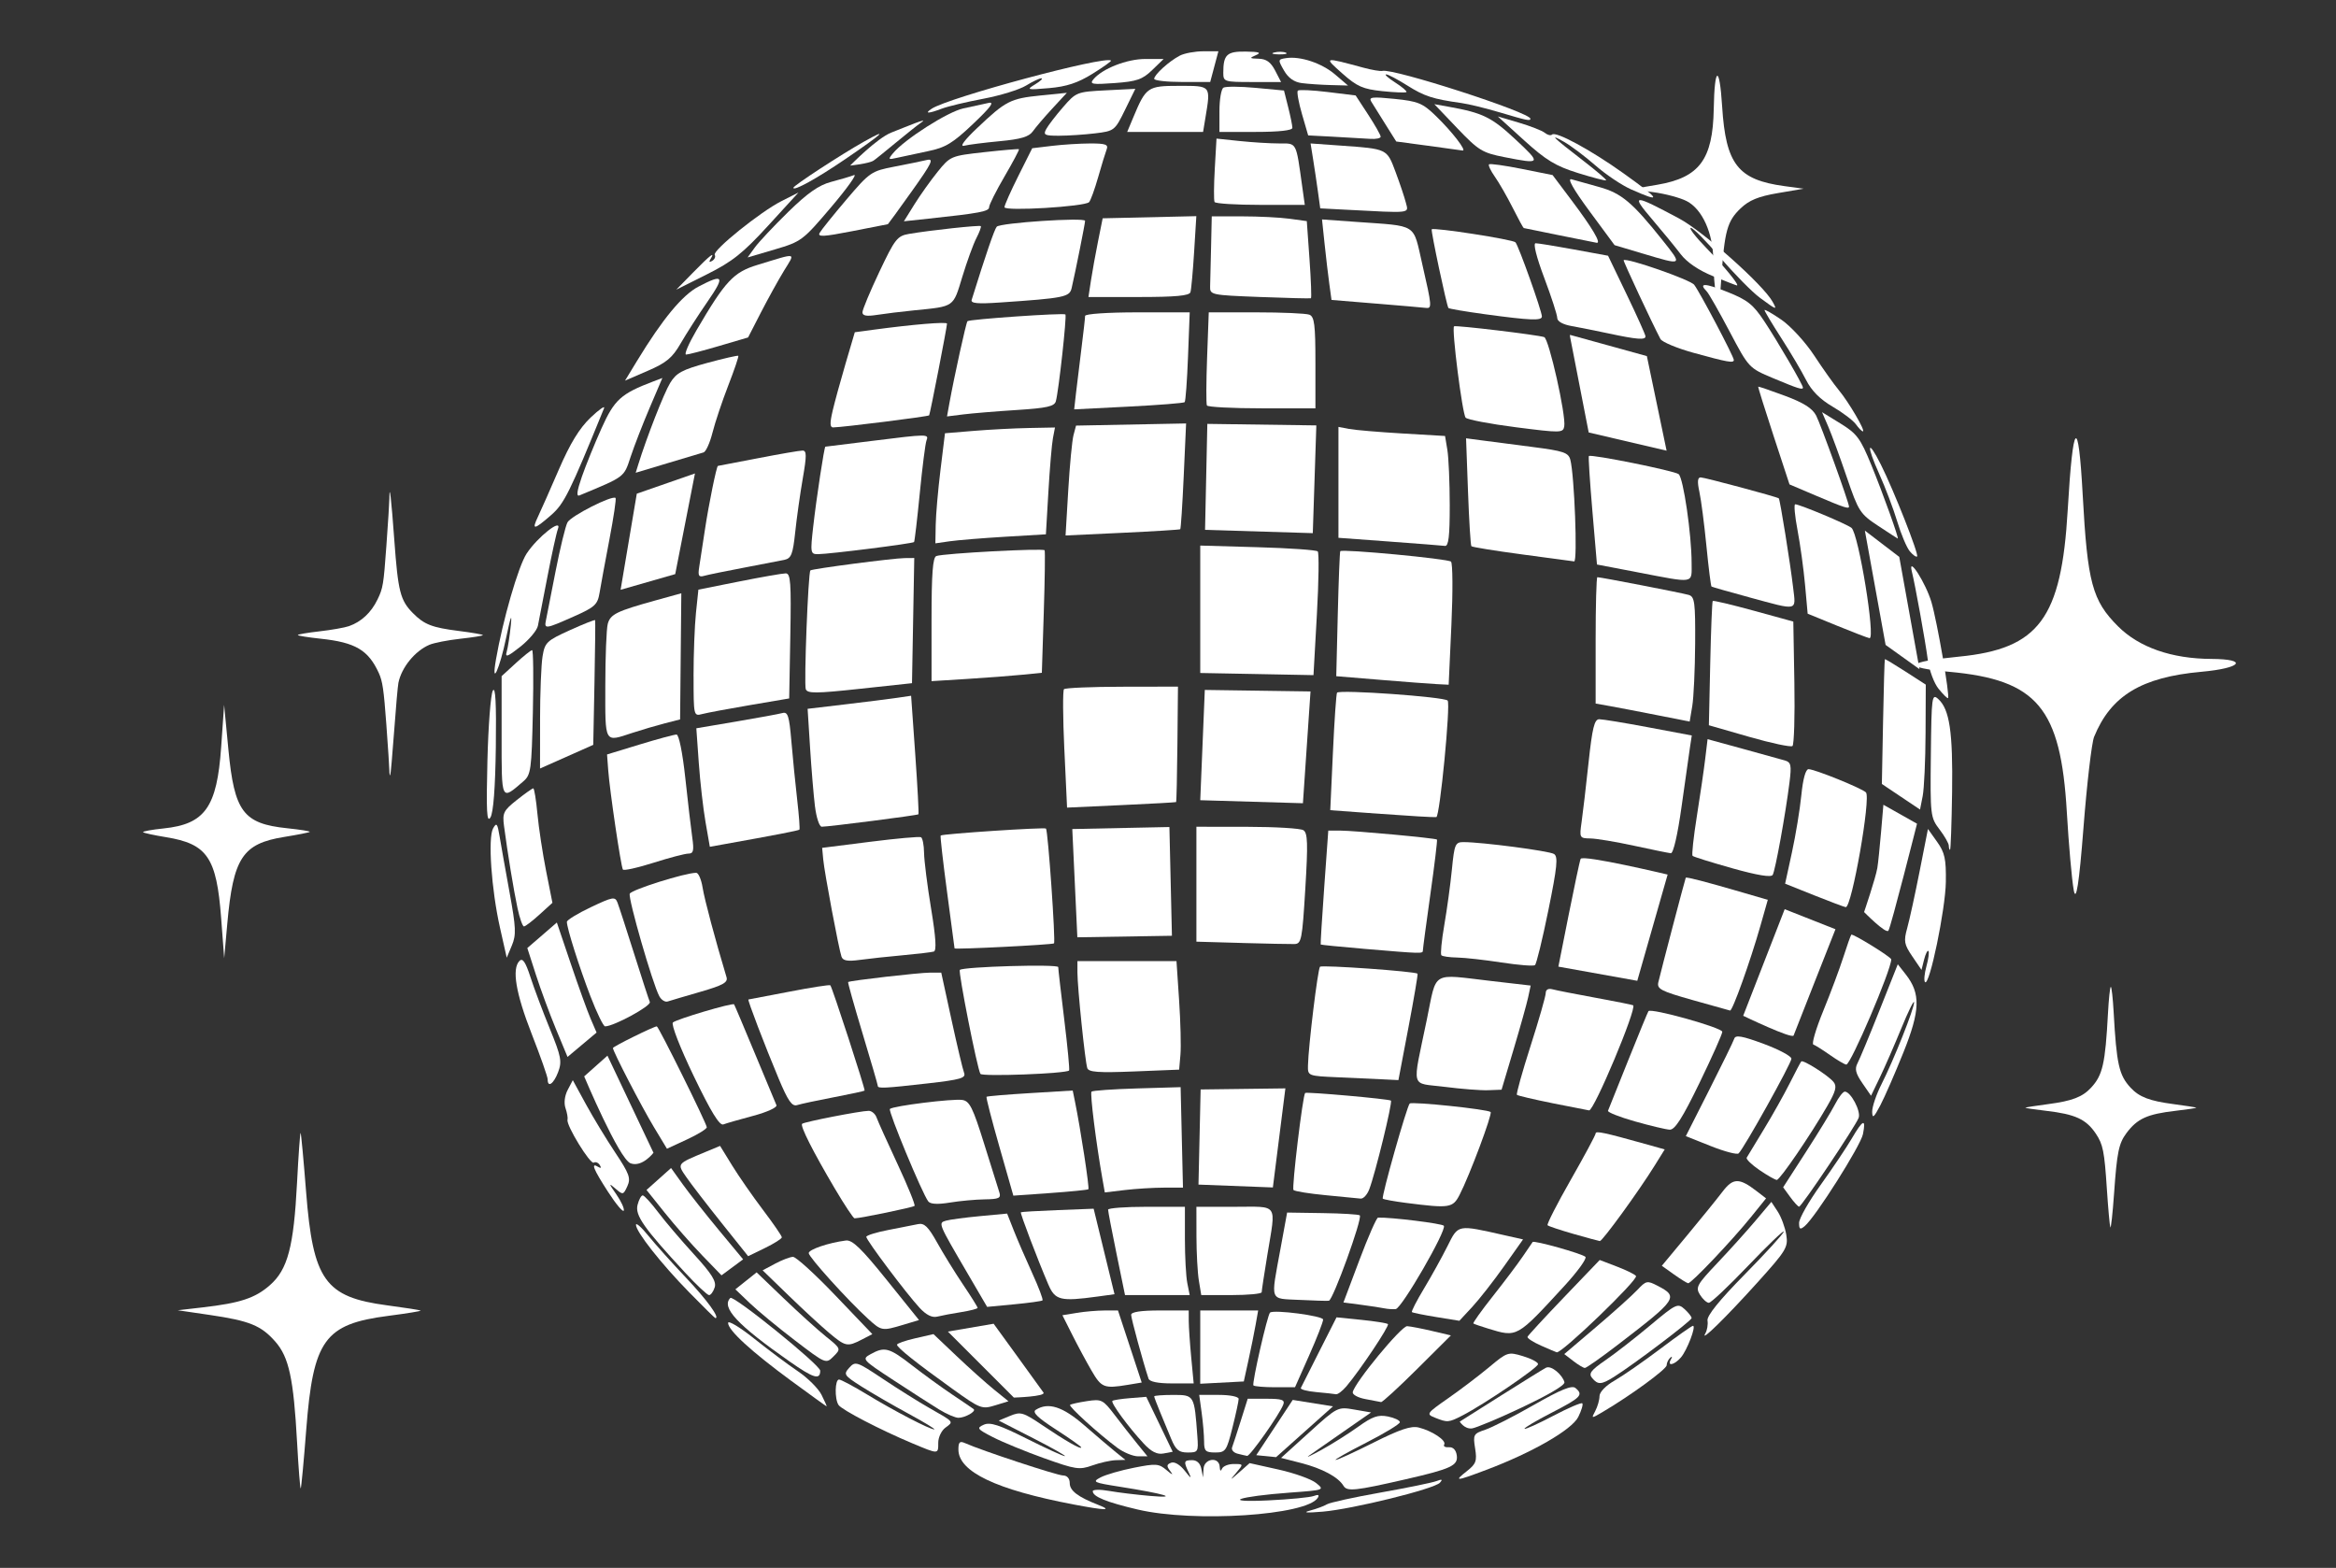 <?xml version="1.0" encoding="UTF-8" standalone="no"?>
<!-- Created with Inkscape (http://www.inkscape.org/) -->

<svg
   width="161.01mm"
   height="108.062mm"
   viewBox="0 0 161.01 108.062"
   version="1.1"
   id="svg1390"
   sodipodi:docname="disco-5.svg"
   inkscape:version="1.1 (c68e22c387, 2021-05-23)"
   xmlns:inkscape="http://www.inkscape.org/namespaces/inkscape"
   xmlns:sodipodi="http://sodipodi.sourceforge.net/DTD/sodipodi-0.dtd"
   xmlns="http://www.w3.org/2000/svg"
   xmlns:svg="http://www.w3.org/2000/svg">
  <rect x="0" y="0" width="161.01" height="108.062" fill="#333333" stroke="none"/>
  <sodipodi:namedview
     id="namedview1392"
     pagecolor="#505050"
     bordercolor="#eeeeee"
     borderopacity="1"
     inkscape:pageshadow="0"
     inkscape:pageopacity="0"
     inkscape:pagecheckerboard="0"
     inkscape:document-units="mm"
     showgrid="false"
     fit-margin-top="0"
     fit-margin-left="0"
     fit-margin-right="0"
     fit-margin-bottom="0"
     inkscape:zoom="0.94867184"
     inkscape:cx="123.85737"
     inkscape:cy="230.32201"
     inkscape:window-width="1920"
     inkscape:window-height="1027"
     inkscape:window-x="1072"
     inkscape:window-y="424"
     inkscape:window-maximized="1"
     inkscape:current-layer="layer1" />
  <defs
     id="defs1387" />
  <g
     inkscape:label="Layer 1"
     inkscape:groupmode="layer"
     id="layer1"
     transform="translate(-24.305,-88.575)">
    <path
       style="fill:#ffffff;stroke-width:0.265"
       d="m 112.131,92.192 c 0.257,-0.067 0.615,-0.063 0.794,0.01 0.179,0.072 -0.032,0.127 -0.468,0.122 -0.437,-0.005 -0.583,-0.065 -0.326,-0.132 z"
       id="path4930" />
    <path
       style="fill:#ffffff;stroke-width:0.265"
       d="m 108.621,93.588 c 0,-1.248 0.245,-1.478 1.55,-1.458 0.93,0.014 1.1,0.074 0.699,0.246 -0.47,0.202 -0.449,0.229 0.192,0.246 0.523,0.013 0.833,0.236 1.131,0.812 l 0.41,0.794 h -1.991 c -1.93,0 -1.991,-0.02 -1.991,-0.64 z"
       id="path4928" />
    <path
       style="fill:#ffffff;stroke-width:0.265"
       d="m 103.858,94.009 c 0,-0.286 1.035,-1.223 1.769,-1.601 0.318,-0.164 1.045,-0.298 1.617,-0.298 h 1.039 l -0.282,1.058 -0.282,1.058 h -1.93 c -1.061,0 -1.93,-0.098 -1.93,-0.218 z"
       id="path4926" />
    <path
       style="fill:#ffffff;stroke-width:0.265"
       d="m 114.042,94.305 c -0.538,-0.069 -0.938,-0.35 -1.236,-0.868 -0.426,-0.742 -0.422,-0.769 0.134,-0.855 0.986,-0.153 2.471,0.342 3.393,1.131 l 0.885,0.757 -1.191,-0.032 c -0.655,-0.017 -1.549,-0.077 -1.986,-0.134 z"
       id="path4924" />
    <path
       style="fill:#ffffff;stroke-width:0.265"
       d="m 99.665,94.046 c 0.613,-0.739 2.312,-1.406 3.582,-1.406 h 1.262 l -0.789,0.764 c -0.67,0.649 -1.059,0.784 -2.582,0.896 -1.552,0.114 -1.75,0.08 -1.473,-0.255 z"
       id="path4922" />
    <path
       style="fill:#ffffff;stroke-width:0.265"
       d="m 88.512,96.073 c 1.181,-0.783 12.003,-3.689 12.37,-3.321 0.039,0.039 -0.539,0.45 -1.284,0.913 -1.002,0.623 -1.777,0.879 -2.979,0.983 -1.541,0.134 -1.591,0.12 -0.963,-0.262 0.364,-0.222 0.556,-0.407 0.428,-0.412 -0.128,-0.005 -0.605,0.219 -1.058,0.499 -0.454,0.279 -1.779,0.688 -2.944,0.908 -1.166,0.22 -2.453,0.528 -2.861,0.683 -0.925,0.352 -1.229,0.356 -0.708,0.011 z"
       id="path4920" />
    <path
       style="fill:#ffffff;stroke-width:0.265"
       d="m 127.671,96.32 c -0.946,-0.283 -2.137,-0.574 -2.646,-0.645 -1.954,-0.273 -2.552,-0.467 -3.727,-1.21 -0.668,-0.422 -1.322,-0.765 -1.455,-0.763 -0.133,0.002 0.151,0.255 0.63,0.562 0.479,0.307 0.826,0.603 0.771,0.657 -0.055,0.055 -0.804,0.026 -1.665,-0.064 -1.332,-0.139 -1.742,-0.32 -2.745,-1.21 -1.304,-1.158 -1.325,-1.152 1.445,-0.406 0.582,0.157 1.17,0.256 1.307,0.221 0.75,-0.191 10.202,2.863 10.202,3.297 0,0.171 -0.251,0.119 -2.117,-0.44 z"
       id="path4918" />
    <path
       style="fill:#ffffff;stroke-width:0.265"
       d="m 108.356,96.227 c 0,-0.792 0.123,-1.516 0.274,-1.609 0.151,-0.093 1.152,-0.087 2.225,0.013 l 1.95,0.183 0.289,1.147 c 0.159,0.631 0.289,1.273 0.289,1.426 0,0.177 -0.924,0.28 -2.514,0.28 h -2.514 z"
       id="path4916" />
    <path
       style="fill:#ffffff;stroke-width:0.265"
       d="m 102.413,96.675 c 0.88,-2.108 0.988,-2.183 3.171,-2.183 2.208,0 2.176,-0.039 1.808,2.183 l -0.164,0.992 h -2.615 -2.615 z"
       id="path4914" />
    <path
       style="fill:#ffffff;stroke-width:0.265"
       d="m 96.417,97.469 c 0.138,-0.255 0.662,-0.936 1.164,-1.514 0.894,-1.03 0.955,-1.053 2.945,-1.154 l 2.032,-0.103 -0.712,1.453 c -0.699,1.426 -0.737,1.455 -2.062,1.615 -0.742,0.089 -1.86,0.163 -2.484,0.164 -0.999,0.002 -1.104,-0.053 -0.883,-0.461 z"
       id="path4912" />
    <path
       style="fill:#ffffff;stroke-width:0.265"
       d="m 116.243,98 -1.771,-0.092 -0.428,-1.472 c -0.235,-0.81 -0.364,-1.535 -0.287,-1.613 0.078,-0.078 1.007,-0.035 2.064,0.095 l 1.923,0.236 0.862,1.32 c 0.474,0.726 0.862,1.411 0.862,1.521 0,0.111 -0.327,0.178 -0.728,0.15 -0.4,-0.029 -1.524,-0.093 -2.498,-0.144 z"
       id="path4910" />
    <path
       style="fill:#ffffff;stroke-width:0.265"
       d="m 91.662,97.395 c 1.966,-1.866 2.282,-2.028 4.358,-2.239 l 1.819,-0.184 -0.997,1.077 c -0.548,0.593 -1.154,1.302 -1.347,1.577 -0.264,0.377 -0.825,0.544 -2.278,0.68 -1.06,0.099 -2.166,0.24 -2.457,0.313 -0.33,0.083 0.009,-0.378 0.901,-1.225 z"
       id="path4908" />
    <path
       style="fill:#ffffff;stroke-width:0.265"
       d="m 122.717,98.619 -2.175,-0.291 -0.749,-1.191 c -0.412,-0.655 -0.851,-1.358 -0.975,-1.562 -0.189,-0.311 0.07,-0.341 1.601,-0.185 1.629,0.166 1.937,0.292 2.841,1.165 1.127,1.087 2.183,2.456 1.848,2.394 -0.119,-0.022 -1.195,-0.171 -2.391,-0.331 z"
       id="path4906" />
    <path
       style="fill:#ffffff;stroke-width:0.265"
       d="m 85.852,99.142 c 0.793,-0.962 3.781,-2.868 4.853,-3.095 0.613,-0.13 1.39,-0.299 1.727,-0.376 0.45,-0.102 0.168,0.282 -1.058,1.445 -1.41,1.337 -1.898,1.631 -3.126,1.883 -0.8,0.165 -1.753,0.369 -2.117,0.453 -0.605,0.141 -0.629,0.115 -0.278,-0.311 z"
       id="path4904" />
    <path
       style="fill:#ffffff;stroke-width:0.265"
       d="m 127.997,99.405 c -1.526,-0.301 -1.783,-0.458 -3.244,-1.988 l -1.586,-1.662 0.995,0.178 c 2.345,0.42 2.954,0.719 4.598,2.252 1.805,1.683 1.781,1.721 -0.762,1.22 z"
       id="path4902" />
    <path
       style="fill:#ffffff;stroke-width:0.265"
       d="m 78.987,101.518 c 0,-0.147 3.29,-2.296 4.895,-3.196 1.747,-0.98 1.278,-0.545 -1.323,1.226 -1.958,1.334 -3.572,2.224 -3.572,1.97 z"
       id="path4900" />
    <path
       style="fill:#ffffff;stroke-width:0.265"
       d="m 136.711,101.619 c -0.63,-0.28 -1.727,-1.017 -2.436,-1.637 -0.71,-0.621 -1.682,-1.353 -2.161,-1.627 -1.09,-0.623 -0.789,-0.327 1.315,1.294 0.911,0.702 1.621,1.311 1.579,1.354 -0.043,0.043 -0.918,-0.184 -1.945,-0.504 -1.527,-0.476 -2.2,-0.884 -3.695,-2.24 l -1.828,-1.658 1.455,0.428 c 0.8,0.236 1.607,0.552 1.792,0.704 0.185,0.151 0.408,0.204 0.495,0.117 0.251,-0.251 2.689,1.071 4.922,2.669 2.582,1.847 2.683,2.066 0.508,1.101 z"
       id="path4898" />
    <path
       style="fill:#ffffff;stroke-width:0.265"
       d="m 108.019,102.496 c -0.057,-0.109 -0.05,-1.137 0.015,-2.283 l 0.119,-2.085 1.596,0.167 c 0.878,0.092 2.101,0.167 2.718,0.167 1.241,0 1.157,-0.158 1.595,2.977 l 0.176,1.257 h -3.057 c -1.681,0 -3.104,-0.089 -3.161,-0.198 z"
       id="path4896" />
    <path
       style="fill:#ffffff;stroke-width:0.265"
       d="m 117.055,103.028 -1.752,-0.092 -0.153,-1.113 c -0.084,-0.612 -0.234,-1.619 -0.333,-2.237 l -0.18,-1.124 2.084,0.149 c 3.223,0.23 3.172,0.205 3.777,1.824 0.297,0.794 0.616,1.747 0.709,2.116 0.188,0.748 0.45,0.718 -4.154,0.477 z"
       id="path4894" />
    <path
       style="fill:#ffffff;stroke-width:0.265"
       d="m 93.539,102.856 c 0,-0.135 0.43,-1.105 0.956,-2.155 l 0.956,-1.909 1.359,-0.163 c 0.747,-0.09 1.937,-0.164 2.644,-0.166 1.048,-0.002 1.256,0.073 1.129,0.404 -0.086,0.224 -0.35,1.087 -0.587,1.918 -0.237,0.831 -0.518,1.606 -0.624,1.721 -0.287,0.311 -5.834,0.644 -5.834,0.35 z"
       id="path4892" />
    <path
       style="fill:#ffffff;stroke-width:0.265"
       d="m 87.329,102.665 c 0.398,-0.639 1.12,-1.653 1.605,-2.253 0.869,-1.075 0.916,-1.095 3.206,-1.349 1.279,-0.142 2.357,-0.234 2.396,-0.204 0.039,0.03 -0.407,0.873 -0.992,1.874 -0.585,1.001 -1.064,1.956 -1.064,2.121 0,0.291 -0.647,0.414 -4.194,0.793 l -1.68,0.18 z"
       id="path4890" />
    <path
       style="fill:#ffffff;stroke-width:0.265"
       d="m 80.803,104.62 c 0.113,-0.201 0.948,-1.238 1.855,-2.305 1.594,-1.872 1.708,-1.95 3.289,-2.254 0.901,-0.173 1.909,-0.38 2.241,-0.459 0.509,-0.121 0.35,0.21 -1.023,2.136 -0.894,1.254 -1.642,2.283 -1.661,2.288 -0.019,0.004 -1.131,0.222 -2.471,0.484 -1.979,0.387 -2.397,0.408 -2.231,0.11 z"
       id="path4886" />
    <path
       style="fill:#ffffff;stroke-width:0.265"
       d="m 131.772,104.79 c -1.31,-0.269 -2.409,-0.493 -2.443,-0.498 -0.034,-0.005 -0.377,-0.635 -0.762,-1.399 -0.385,-0.764 -0.936,-1.723 -1.224,-2.132 -0.288,-0.409 -0.472,-0.795 -0.408,-0.859 0.064,-0.064 1.077,0.077 2.25,0.312 l 2.134,0.428 1.318,1.754 c 1.42,1.889 2.055,2.963 1.723,2.913 -0.114,-0.017 -1.279,-0.251 -2.589,-0.519 z"
       id="path4884" />
    <path
       style="fill:#ffffff;stroke-width:0.265"
       d="m 76.332,105.631 c 0.274,-0.378 1.312,-1.482 2.305,-2.453 1.324,-1.295 2.11,-1.845 2.947,-2.065 0.628,-0.165 1.34,-0.376 1.584,-0.47 0.243,-0.093 -0.462,0.896 -1.568,2.2 -1.957,2.307 -2.06,2.384 -3.888,2.923 l -1.878,0.553 z"
       id="path4882" />
    <path
       style="fill:#ffffff;stroke-width:0.265"
       d="m 137.518,106.048 -1.927,-0.576 -1.725,-2.337 c -1.112,-1.507 -1.556,-2.29 -1.248,-2.204 0.262,0.074 1.132,0.317 1.934,0.54 1.51,0.421 2.278,1.067 4.321,3.631 1.434,1.801 1.456,1.785 -1.354,0.945 z"
       id="path4880" />
    <path
       style="fill:#ffffff;stroke-width:0.265"
       d="m 72.097,107.336 c 1.18,-1.203 1.531,-1.47 1.176,-0.897 -0.118,0.191 -0.072,0.234 0.121,0.114 0.17,-0.105 0.249,-0.289 0.175,-0.409 -0.181,-0.294 3.143,-2.973 4.602,-3.709 l 1.168,-0.59 -2.094,2.288 c -1.73,1.89 -2.463,2.473 -4.211,3.347 l -2.117,1.059 z"
       id="path4878" />
    <path
       style="fill:#ffffff;stroke-width:0.265"
       d="m 99.498,107.92 c 0.094,-0.618 0.314,-1.839 0.49,-2.712 l 0.319,-1.587 3.228,-0.074 3.228,-0.074 -0.152,2.456 c -0.084,1.351 -0.198,2.604 -0.254,2.786 -0.075,0.243 -1.025,0.331 -3.566,0.331 h -3.464 z"
       id="path4876" />
    <path
       style="fill:#ffffff;stroke-width:0.265"
       d="m 111.134,109.044 c -3.358,-0.129 -3.439,-0.146 -3.421,-0.728 0.01,-0.327 0.04,-1.548 0.066,-2.712 l 0.047,-2.117 h 2.08 c 1.144,0 2.618,0.074 3.275,0.164 l 1.196,0.164 0.187,2.636 c 0.103,1.45 0.147,2.656 0.098,2.68 -0.049,0.025 -1.637,-0.015 -3.528,-0.087 z"
       id="path4874" />
    <path
       style="fill:#ffffff;stroke-width:0.265"
       d="m 91.279,109.238 c 0.966,-3.106 1.569,-4.865 1.726,-5.038 0.243,-0.268 6.09,-0.655 6.09,-0.403 0,0.181 -0.661,3.49 -0.926,4.632 -0.144,0.621 -0.496,0.692 -4.952,0.996 -1.547,0.106 -2.016,0.06 -1.939,-0.187 z"
       id="path4872" />
    <path
       style="fill:#ffffff;stroke-width:0.265"
       d="m 145.611,109.101 c -0.537,-0.395 -1.766,-1.642 -2.73,-2.769 -0.964,-1.128 -1.88,-2.051 -2.034,-2.051 -0.154,0 0.33,0.628 1.076,1.395 1.239,1.274 2.301,2.576 2.1,2.573 -0.045,-7.9e-4 -0.784,-0.288 -1.643,-0.638 -0.997,-0.406 -1.805,-0.956 -2.235,-1.52 -0.37,-0.486 -1.258,-1.571 -1.974,-2.41 -1.484,-1.74 -1.312,-1.744 1.866,-0.047 1.67,0.892 5.8,4.569 6.446,5.741 0.329,0.595 0.293,0.584 -0.872,-0.273 z"
       id="path4870" />
    <path
       style="fill:#ffffff;stroke-width:0.265"
       d="m 119.163,109.501 -3.083,-0.254 -0.15,-1.094 c -0.083,-0.601 -0.23,-1.85 -0.327,-2.774 l -0.177,-1.68 2.352,0.169 c 4.298,0.31 3.901,0.056 4.558,2.914 0.668,2.907 0.681,3.069 0.242,3.014 -0.182,-0.023 -1.718,-0.156 -3.414,-0.296 z"
       id="path4868" />
    <path
       style="fill:#ffffff;stroke-width:0.265"
       d="m 83.75,110.101 c 0,-0.184 0.525,-1.442 1.166,-2.795 1.075,-2.27 1.235,-2.473 2.051,-2.612 1.436,-0.245 4.846,-0.614 4.939,-0.534 0.047,0.041 -0.089,0.412 -0.303,0.826 -0.214,0.414 -0.651,1.616 -0.972,2.672 -0.642,2.114 -0.518,2.028 -3.309,2.306 -0.873,0.087 -2.034,0.229 -2.58,0.315 -0.706,0.112 -0.992,0.061 -0.992,-0.177 z"
       id="path4866" />
    <path
       style="fill:#ffffff;stroke-width:0.265"
       d="m 126.664,110.233 c -1.354,-0.184 -2.491,-0.378 -2.527,-0.431 -0.128,-0.19 -1.223,-5.35 -1.15,-5.423 0.144,-0.144 5.587,0.701 5.771,0.896 0.212,0.225 1.823,4.743 1.823,5.113 0,0.302 -0.783,0.271 -3.917,-0.155 z"
       id="path4864" />
    <path
       style="fill:#ffffff;stroke-width:0.265"
       d="m 135.211,111.563 c -0.873,-0.186 -2.034,-0.418 -2.58,-0.515 -0.608,-0.108 -0.992,-0.324 -0.992,-0.558 0,-0.21 -0.404,-1.455 -0.897,-2.766 -0.541,-1.438 -0.777,-2.384 -0.595,-2.384 0.166,-2.6e-4 1.357,0.193 2.648,0.43 l 2.346,0.431 1.288,2.679 c 0.709,1.473 1.29,2.768 1.292,2.877 0.005,0.262 -0.59,0.216 -2.51,-0.193 z"
       id="path4860" />
    <path
       style="fill:#ffffff;stroke-width:0.265"
       d="m 72.298,111.359 c 2.008,-3.433 2.557,-4.021 4.229,-4.53 2.781,-0.848 2.607,-0.887 1.818,0.402 -0.388,0.634 -1.104,1.929 -1.592,2.877 l -0.886,1.725 -2.006,0.59 c -1.103,0.325 -2.124,0.59 -2.268,0.59 -0.144,0 0.174,-0.744 0.706,-1.654 z"
       id="path4858" />
    <path
       style="fill:#ffffff;stroke-width:0.265"
       d="m 141.05,112.897 c -1.154,-0.318 -2.189,-0.75 -2.299,-0.959 -0.573,-1.087 -2.585,-5.391 -2.537,-5.43 0.221,-0.18 4.595,1.345 4.864,1.696 0.394,0.513 2.732,4.949 2.732,5.182 0,0.23 -0.433,0.153 -2.76,-0.489 z"
       id="path4856" />
    <path
       style="fill:#ffffff;stroke-width:0.265"
       d="m 68.214,113.447 c 1.756,-2.884 3.123,-4.537 4.234,-5.118 1.74,-0.911 1.845,-0.733 0.616,1.046 -0.629,0.909 -1.458,2.2 -1.843,2.867 -0.574,0.995 -0.982,1.335 -2.268,1.89 l -1.568,0.677 z"
       id="path4854" />
    <path
       style="fill:#ffffff;stroke-width:0.265"
       d="m 146.51,114.636 c -1.661,-0.698 -1.669,-0.706 -2.992,-3.212 -0.729,-1.382 -1.438,-2.626 -1.575,-2.764 -0.59,-0.594 -0.142,-0.585 1.404,0.029 1.403,0.557 1.791,0.864 2.562,2.027 0.927,1.398 2.663,4.377 2.663,4.571 0,0.18 -0.334,0.075 -2.063,-0.651 z"
       id="path4852" />
    <path
       style="fill:#ffffff;stroke-width:0.265"
       d="m 107.492,116.519 c -0.056,-0.109 -0.05,-1.597 0.013,-3.307 l 0.114,-3.109 h 3.257 c 1.791,0 3.445,0.072 3.676,0.161 0.349,0.134 0.419,0.682 0.419,3.307 v 3.147 h -3.689 c -2.029,0 -3.734,-0.089 -3.79,-0.198 z"
       id="path4850" />
    <path
       style="fill:#ffffff;stroke-width:0.265"
       d="m 98.474,115.629 c 0.072,-0.638 0.242,-2.032 0.377,-3.098 0.135,-1.066 0.245,-2.048 0.245,-2.183 0,-0.139 1.566,-0.245 3.605,-0.245 h 3.605 l -0.116,3.037 c -0.064,1.671 -0.168,3.089 -0.232,3.153 -0.064,0.064 -1.803,0.201 -3.865,0.306 l -3.75,0.19 z"
       id="path4848" />
    <path
       style="fill:#ffffff;stroke-width:0.265"
       d="m 89.736,116.402 c 0.338,-1.87 1.157,-5.594 1.252,-5.689 0.136,-0.136 6.627,-0.583 6.75,-0.466 0.107,0.102 -0.462,5.273 -0.658,5.982 -0.098,0.355 -0.612,0.471 -2.691,0.604 -1.413,0.09 -3.074,0.227 -3.69,0.304 l -1.121,0.14 z"
       id="path4846" />
    <path
       style="fill:#ffffff;stroke-width:0.265"
       d="m 81.688,116.915 c 0.145,-0.618 0.549,-2.096 0.899,-3.283 l 0.636,-2.158 1.256,-0.169 c 2.733,-0.369 5.093,-0.565 5.099,-0.425 0.008,0.198 -1.162,6.209 -1.23,6.321 -0.05,0.081 -5.926,0.82 -6.619,0.833 -0.221,0.004 -0.232,-0.298 -0.039,-1.119 z"
       id="path4842" />
    <path
       style="fill:#ffffff;stroke-width:0.265"
       d="m 152.226,117.821 c -0.19,-0.266 -0.916,-0.816 -1.613,-1.222 -0.854,-0.498 -1.448,-1.095 -1.821,-1.831 -0.304,-0.601 -1.073,-1.901 -1.709,-2.887 -0.636,-0.987 -1.156,-1.856 -1.156,-1.931 0,-0.075 0.525,0.224 1.166,0.665 0.641,0.441 1.656,1.548 2.254,2.46 0.599,0.912 1.362,1.986 1.697,2.387 0.686,0.823 1.867,2.843 1.662,2.843 -0.074,0 -0.29,-0.218 -0.48,-0.484 z"
       id="path4840" />
    <path
       style="fill:#ffffff;stroke-width:0.265"
       d="m 128.79,118.022 c -1.785,-0.228 -3.344,-0.526 -3.465,-0.661 -0.229,-0.257 -0.978,-6.157 -0.799,-6.296 0.113,-0.088 5.752,0.587 6.214,0.744 0.326,0.111 1.517,5.413 1.382,6.154 -0.082,0.452 -0.237,0.455 -3.332,0.059 z"
       id="path4838" />
    <path
       style="fill:#ffffff;stroke-width:0.265"
       d="m 68.297,120.591 c 0.576,-1.864 1.77,-4.919 2.199,-5.622 0.421,-0.692 0.828,-0.911 2.562,-1.383 1.134,-0.308 2.095,-0.527 2.135,-0.487 0.041,0.041 -0.271,0.961 -0.692,2.045 -0.421,1.084 -0.91,2.547 -1.087,3.25 -0.177,0.703 -0.454,1.316 -0.616,1.363 -0.162,0.046 -1.28,0.381 -2.485,0.743 l -2.192,0.659 z"
       id="path4834" />
    <path
       style="fill:#ffffff;stroke-width:0.265"
       d="m 142.598,109.044 c -0.106,-0.582 -0.196,-1.713 -0.201,-2.514 -0.011,-1.877 -0.755,-3.535 -1.835,-4.094 -0.452,-0.234 -1.503,-0.513 -2.336,-0.621 l -1.514,-0.197 1.825,-0.31 c 2.902,-0.493 3.827,-1.737 3.889,-5.229 0.052,-2.961 0.397,-3.064 0.578,-0.173 0.251,3.993 1.086,5.062 4.292,5.496 l 1.323,0.179 -1.781,0.304 c -1.342,0.229 -1.975,0.49 -2.567,1.057 -0.916,0.878 -1.102,1.552 -1.319,4.779 -0.138,2.053 -0.187,2.235 -0.352,1.323 z"
       id="path4830" />
    <path
       style="fill:#ffffff;stroke-width:0.265"
       d="m 64.407,121.44 c 0.27,-0.778 0.882,-2.286 1.36,-3.35 0.884,-1.967 1.34,-2.38 3.556,-3.222 l 0.637,-0.242 -0.87,2.038 c -0.478,1.121 -1.072,2.649 -1.319,3.397 -0.471,1.425 -0.365,1.345 -3.53,2.66 -0.224,0.093 -0.172,-0.308 0.166,-1.28 z"
       id="path4828" />
    <path
       style="fill:#ffffff;stroke-width:0.265"
       d="m 149.499,122.749 -1.852,-0.788 -1.099,-3.349 c -0.604,-1.842 -1.081,-3.367 -1.058,-3.388 0.022,-0.021 0.849,0.262 1.837,0.629 1.292,0.48 1.898,0.863 2.157,1.364 0.321,0.62 2.264,6.004 2.264,6.272 0,0.184 -0.342,0.071 -2.249,-0.741 z"
       id="path4826" />
    <path
       style="fill:#ffffff;stroke-width:0.265"
       d="m 61.383,124.191 c 0.191,-0.4 0.841,-1.868 1.444,-3.263 0.775,-1.792 1.416,-2.839 2.185,-3.572 0.598,-0.57 1.015,-0.858 0.926,-0.64 -2.372,5.822 -2.746,6.577 -3.655,7.367 -1.178,1.025 -1.347,1.045 -0.9,0.108 z"
       id="path4824" />
    <path
       style="fill:#ffffff;stroke-width:0.265"
       d="m 97.935,122.356 c 0.102,-1.719 0.265,-3.423 0.361,-3.787 l 0.175,-0.661 3.793,-0.074 3.793,-0.074 -0.163,3.613 c -0.09,1.987 -0.198,3.642 -0.24,3.677 -0.042,0.035 -1.838,0.146 -3.991,0.247 l -3.914,0.184 z"
       id="path4822" />
    <path
       style="fill:#ffffff;stroke-width:0.265"
       d="m 153.748,124.811 c -1.239,-0.819 -1.351,-0.994 -2.155,-3.355 -0.466,-1.37 -1.041,-2.937 -1.276,-3.482 l -0.428,-0.992 1.274,0.784 c 1.131,0.696 1.369,1.016 2.118,2.844 0.797,1.946 1.939,5.125 1.826,5.084 -0.029,-0.01 -0.64,-0.408 -1.359,-0.883 z"
       id="path4820" />
    <path
       style="fill:#ffffff;stroke-width:0.265"
       d="m 88.799,124.744 c 0.012,-0.704 0.161,-2.411 0.331,-3.794 l 0.308,-2.514 1.984,-0.164 c 1.091,-0.09 2.798,-0.179 3.791,-0.198 l 1.807,-0.035 -0.14,0.728 c -0.077,0.4 -0.218,2.056 -0.313,3.681 l -0.173,2.953 -2.817,0.168 c -1.549,0.092 -3.263,0.233 -3.809,0.311 l -0.992,0.143 0.023,-1.28 z"
       id="path4818" />
    <path
       style="fill:#ffffff;stroke-width:0.265"
       d="m 120.064,125.899 -3.506,-0.257 v -3.822 -3.822 l 0.728,0.14 c 0.4,0.077 2.053,0.217 3.674,0.313 l 2.946,0.173 0.16,0.965 c 0.088,0.531 0.161,2.245 0.163,3.81 0.002,2.123 -0.081,2.833 -0.328,2.801 -0.182,-0.024 -1.908,-0.159 -3.836,-0.3 z"
       id="path4816" />
    <path
       style="fill:#ffffff;stroke-width:0.265"
       d="m 80.358,124.853 c 0.22,-1.948 0.759,-5.488 0.836,-5.492 0.023,-0.001 1.466,-0.18 3.207,-0.397 3.879,-0.484 3.937,-0.484 3.761,-0.025 -0.078,0.204 -0.286,1.841 -0.462,3.638 -0.176,1.797 -0.353,3.307 -0.393,3.356 -0.088,0.106 -5.842,0.832 -6.619,0.836 -0.523,0.002 -0.538,-0.082 -0.331,-1.916 z"
       id="path4814" />
    <path
       style="fill:#ffffff;stroke-width:0.265"
       d="m 155.941,126.574 c -0.214,-0.256 -0.604,-1.179 -0.867,-2.052 -0.263,-0.873 -0.822,-2.35 -1.243,-3.283 -0.904,-2.003 -0.817,-2.498 0.113,-0.646 0.888,1.768 2.635,6.197 2.498,6.334 -0.062,0.062 -0.287,-0.097 -0.501,-0.353 z"
       id="path4812" />
    <path
       style="fill:#ffffff;stroke-width:0.134"
       d="m 51.143,141.705 c 0,-0.196 -0.095,-1.641 -0.21,-3.212 -0.176,-2.393 -0.26,-2.964 -0.516,-3.527 -0.722,-1.587 -1.614,-2.115 -4.008,-2.369 -0.868,-0.092 -1.578,-0.206 -1.578,-0.253 0,-0.047 0.675,-0.162 1.499,-0.256 0.825,-0.094 1.737,-0.255 2.027,-0.357 0.857,-0.302 1.53,-0.932 1.97,-1.842 0.377,-0.781 0.415,-1.006 0.609,-3.687 0.114,-1.571 0.207,-3.046 0.207,-3.279 0,-1.109 0.128,-0.027 0.337,2.844 0.261,3.586 0.413,4.185 1.285,5.066 0.782,0.79 1.318,0.997 3.179,1.231 0.905,0.114 1.645,0.242 1.645,0.286 0,0.044 -0.701,0.156 -1.558,0.25 -0.857,0.094 -1.816,0.282 -2.133,0.417 -0.995,0.426 -1.919,1.561 -2.133,2.62 -0.045,0.222 -0.178,1.732 -0.296,3.357 -0.118,1.625 -0.24,2.98 -0.271,3.01 -0.031,0.031 -0.056,-0.104 -0.056,-0.301 z"
       id="path4810" />
    <path
       style="fill:#ffffff;stroke-width:0.265"
       d="m 129.193,126.783 c -1.855,-0.248 -3.417,-0.501 -3.472,-0.562 -0.054,-0.061 -0.159,-1.759 -0.233,-3.774 l -0.134,-3.663 1.092,0.144 c 0.601,0.079 2.183,0.285 3.518,0.457 2.111,0.272 2.445,0.385 2.576,0.873 0.282,1.053 0.508,7.044 0.265,7.01 -0.131,-0.018 -1.756,-0.236 -3.611,-0.484 z"
       id="path4808" />
    <path
       style="fill:#ffffff;stroke-width:0.265"
       d="m 72.499,127.648 c 0.066,-0.409 0.245,-1.578 0.398,-2.596 0.258,-1.713 0.799,-4.365 0.891,-4.366 0.022,-5.3e-4 1.264,-0.239 2.761,-0.529 1.497,-0.291 2.879,-0.528 3.071,-0.528 0.288,0 0.291,0.338 0.017,1.918 -0.183,1.055 -0.418,2.723 -0.522,3.707 -0.163,1.533 -0.271,1.806 -0.754,1.909 -0.31,0.066 -1.576,0.311 -2.813,0.544 -1.237,0.233 -2.456,0.483 -2.709,0.556 -0.376,0.108 -0.438,-0.003 -0.34,-0.613 z"
       id="path4806" />
    <path
       style="fill:#ffffff;stroke-width:0.265"
       d="m 137.175,128.018 -2.798,-0.535 -0.317,-3.701 c -0.174,-2.035 -0.283,-3.735 -0.241,-3.776 0.144,-0.144 5.892,1.015 6.187,1.248 0.325,0.256 0.894,4.159 0.894,6.131 0,1.445 0.273,1.399 -3.724,0.634 z"
       id="path4804" />
    <path
       style="fill:#ffffff;stroke-width:0.265"
       d="m 144.868,129.742 c -1.382,-0.375 -2.55,-0.708 -2.596,-0.74 -0.045,-0.032 -0.203,-1.291 -0.351,-2.798 -0.148,-1.507 -0.366,-3.187 -0.485,-3.732 -0.152,-0.694 -0.126,-0.993 0.086,-0.994 0.258,-0.002 5.225,1.329 5.387,1.443 0.082,0.058 0.799,4.524 0.99,6.166 0.19,1.629 0.393,1.585 -3.032,0.656 z"
       id="path4802" />
    <path
       style="fill:#ffffff;stroke-width:0.265"
       d="m 61.933,131.335 c 0.052,-0.255 0.35,-1.773 0.663,-3.373 0.313,-1.601 0.683,-3.123 0.822,-3.383 0.239,-0.447 3.1,-1.898 3.316,-1.682 0.056,0.056 -0.135,1.337 -0.423,2.848 -0.289,1.511 -0.594,3.163 -0.678,3.672 -0.138,0.835 -0.315,0.998 -1.8,1.657 -1.931,0.857 -2.024,0.87 -1.9,0.261 z"
       id="path4800" />
    <path
       style="fill:#ffffff;stroke-width:0.265"
       d="m 150.919,131.698 -2.02,-0.826 -0.179,-1.984 c -0.099,-1.091 -0.332,-2.788 -0.519,-3.77 -0.187,-0.982 -0.259,-1.786 -0.162,-1.786 0.305,0 3.56,1.363 3.881,1.625 0.488,0.399 1.674,7.667 1.241,7.601 -0.123,-0.019 -1.132,-0.406 -2.243,-0.86 z"
       id="path4798" />
    <path
       style="fill:#ffffff;stroke-width:0.265"
       d="m 60.118,128.573 c -0.084,-0.211 -0.147,-0.148 -0.16,0.16 -0.011,0.279 0.051,0.435 0.139,0.347 0.088,-0.088 0.097,-0.316 0.021,-0.507 z"
       id="path4794" />
    <path
       style="fill:#ffffff;stroke-width:0.265"
       d="m 59.853,129.632 c -0.084,-0.211 -0.147,-0.148 -0.16,0.16 -0.011,0.279 0.051,0.435 0.139,0.347 0.088,-0.088 0.097,-0.316 0.021,-0.507 z"
       id="path4792" />
    <path
       style="fill:#ffffff;stroke-width:0.265"
       d="m 58.486,134.047 c 0.474,-2.738 1.545,-6.443 2.114,-7.313 0.746,-1.141 2.465,-2.497 2.161,-1.705 -0.101,0.264 -0.427,1.746 -0.724,3.294 -0.297,1.548 -0.593,3.072 -0.657,3.386 -0.064,0.315 -0.609,0.962 -1.209,1.438 -0.874,0.692 -1.062,0.763 -0.942,0.353 0.083,-0.281 0.211,-1.107 0.285,-1.835 0.09,-0.88 -0.016,-0.6 -0.316,0.838 -0.458,2.2 -1.045,3.473 -0.711,1.543 z"
       id="path4790" />
    <path
       style="fill:#ffffff;stroke-width:0.265"
       d="m 110.936,135.032 -3.903,-0.073 v -4.391 -4.391 l 3.96,0.113 c 2.178,0.062 4.04,0.192 4.137,0.289 0.097,0.097 0.071,2.055 -0.058,4.352 l -0.234,4.176 z"
       id="path4788" />
    <path
       style="fill:#ffffff;stroke-width:0.265"
       d="m 88.512,131.27 c 0,-3.16 0.085,-4.282 0.331,-4.372 0.509,-0.186 7.378,-0.55 7.463,-0.396 0.041,0.075 0.015,2.005 -0.058,4.289 l -0.133,4.153 -1.354,0.136 c -0.745,0.075 -2.455,0.205 -3.801,0.289 l -2.447,0.152 z"
       id="path4786" />
    <path
       style="fill:#ffffff;stroke-width:0.265"
       d="m 119.459,135.432 -3.052,-0.252 0.105,-4.271 c 0.058,-2.349 0.135,-4.304 0.172,-4.345 0.148,-0.165 7.43,0.522 7.632,0.72 0.119,0.117 0.132,2.073 0.028,4.348 l -0.189,4.135 -0.822,-0.041 c -0.452,-0.023 -2.195,-0.155 -3.874,-0.293 z"
       id="path4784" />
    <path
       style="fill:#ffffff;stroke-width:0.265"
       d="m 79.844,136.079 c -0.134,-0.35 0.163,-8.035 0.317,-8.189 0.111,-0.111 5.709,-0.843 6.499,-0.85 l 0.661,-0.006 -0.078,4.314 -0.078,4.314 -3.592,0.387 c -3.013,0.325 -3.614,0.33 -3.729,0.029 z"
       id="path4782" />
    <path
       style="fill:#ffffff;stroke-width:0.265"
       d="m 157.923,136.05 c -0.316,-0.391 -0.649,-1.29 -0.746,-2.016 -0.179,-1.344 -0.864,-5.128 -1.098,-6.073 -0.288,-1.159 0.964,0.801 1.352,2.117 0.396,1.344 1.285,6.492 1.142,6.612 -0.043,0.036 -0.335,-0.252 -0.649,-0.64 z"
       id="path4780" />
    <path
       style="fill:#ffffff;stroke-width:0.265"
       d="m 72.108,135.175 c 0,-1.524 0.075,-3.488 0.167,-4.366 l 0.167,-1.596 2.81,-0.56 c 1.545,-0.308 2.988,-0.56 3.207,-0.56 0.34,-1.3e-4 0.386,0.62 0.319,4.31 l -0.078,4.31 -2.7,0.459 c -1.485,0.252 -2.968,0.53 -3.295,0.616 -0.589,0.156 -0.595,0.13 -0.595,-2.613 z"
       id="path4776" />
    <path
       style="fill:#ffffff;stroke-width:0.265"
       d="m 138.518,137.864 c -1.237,-0.245 -2.695,-0.524 -3.241,-0.622 l -0.992,-0.177 v -4.354 c 0,-2.394 0.053,-4.354 0.119,-4.354 0.237,0 5.847,1.088 6.297,1.221 0.41,0.121 0.461,0.509 0.443,3.36 -0.011,1.773 -0.1,3.706 -0.198,4.296 l -0.179,1.073 z"
       id="path4774" />
    <path
       style="fill:#ffffff;stroke-width:0.265"
       d="m 66.026,135.833 c 0.002,-2.001 0.078,-3.915 0.168,-4.254 0.179,-0.668 0.604,-0.877 3.298,-1.624 l 1.773,-0.491 -0.042,4.347 -0.042,4.347 -1.058,0.272 c -0.582,0.15 -1.586,0.445 -2.23,0.656 -1.956,0.641 -1.871,0.788 -1.867,-3.254 z"
       id="path4772" />
    <path
       style="fill:#ffffff;stroke-width:0.265"
       d="m 144.868,139.36 -2.778,-0.799 0.093,-4.241 c 0.051,-2.333 0.129,-4.279 0.172,-4.325 0.043,-0.046 1.311,0.255 2.817,0.668 l 2.738,0.752 0.073,4.206 c 0.04,2.313 -0.019,4.281 -0.132,4.372 -0.113,0.091 -1.456,-0.194 -2.984,-0.633 z"
       id="path4770" />
    <path
       style="fill:#ffffff;stroke-width:0.265"
       d="m 61.528,138.192 c 0.002,-1.843 0.079,-3.814 0.173,-4.379 0.158,-0.959 0.283,-1.079 1.878,-1.802 0.939,-0.426 1.725,-0.738 1.746,-0.693 0.021,0.045 -7.4e-5,1.997 -0.046,4.338 l -0.084,4.256 -1.834,0.815 -1.834,0.815 0.003,-3.352 z"
       id="path4768" />
    <path
       style="fill:#ffffff;stroke-width:0.265"
       d="m 58.879,139.318 v -4.141 l 0.978,-0.896 c 0.538,-0.493 1.044,-0.896 1.124,-0.896 0.081,-2e-5 0.104,1.926 0.052,4.28 -0.088,3.984 -0.134,4.314 -0.661,4.767 -1.538,1.321 -1.493,1.416 -1.493,-3.115 z"
       id="path4764" />
    <path
       style="fill:#ffffff;stroke-width:0.265"
       d="m 97.665,140.237 c -0.102,-2.2 -0.113,-4.073 -0.024,-4.162 0.089,-0.089 1.893,-0.165 4.009,-0.169 l 3.847,-0.007 -0.038,3.959 c -0.021,2.178 -0.062,3.977 -0.091,3.998 -0.029,0.021 -1.732,0.116 -3.784,0.21 l -3.731,0.171 -0.186,-4 z"
       id="path4762" />
    <path
       style="fill:#ffffff;stroke-width:0.265"
       d="m 155.328,143.49 -1.315,-0.882 0.083,-4.281 c 0.045,-2.354 0.101,-4.298 0.124,-4.319 0.023,-0.021 0.667,0.365 1.431,0.858 l 1.389,0.896 -0.015,3.376 c -0.008,1.857 -0.098,3.794 -0.198,4.305 l -0.183,0.929 -1.315,-0.882 z"
       id="path4760" />
    <path
       style="fill:#ffffff;stroke-width:0.265"
       d="m 119.517,144.673 -3.523,-0.258 0.184,-3.993 c 0.101,-2.196 0.229,-4.044 0.284,-4.106 0.2,-0.224 7.379,0.287 7.622,0.543 0.216,0.228 -0.537,7.997 -0.779,8.033 -0.146,0.022 -1.85,-0.077 -3.788,-0.219 z"
       id="path4758" />
    <path
       style="fill:#ffffff;stroke-width:0.265"
       d="m 57.9,141.037 c 0.059,-2.413 0.227,-4.6 0.373,-4.861 0.184,-0.329 0.247,0.861 0.207,3.881 -0.037,2.818 -0.169,4.533 -0.373,4.861 -0.25,0.4 -0.293,-0.411 -0.207,-3.881 z"
       id="path4756" />
    <path
       style="fill:#ffffff;stroke-width:0.265"
       d="m 80.478,144.167 c -0.094,-0.764 -0.246,-2.593 -0.339,-4.064 l -0.169,-2.675 2.618,-0.31 c 1.44,-0.17 3.045,-0.373 3.567,-0.45 l 0.949,-0.14 0.286,4.051 c 0.157,2.228 0.255,4.081 0.218,4.119 -0.071,0.071 -6.153,0.853 -6.664,0.856 -0.162,0.001 -0.37,-0.623 -0.464,-1.387 z"
       id="path4754" />
    <path
       style="fill:#ffffff;stroke-width:0.265"
       d="m 72.934,145.236 c -0.163,-0.936 -0.372,-2.774 -0.465,-4.084 l -0.169,-2.382 2.748,-0.465 c 1.512,-0.256 2.946,-0.52 3.188,-0.586 0.372,-0.102 0.466,0.194 0.614,1.94 0.096,1.133 0.277,2.952 0.402,4.041 0.125,1.089 0.193,2.014 0.152,2.056 -0.065,0.065 -1.634,0.368 -5.346,1.033 l -0.828,0.148 z"
       id="path4750" />
    <path
       style="fill:#ffffff;stroke-width:0.265"
       d="m 158.627,146.862 c 0,-0.155 -0.289,-0.661 -0.642,-1.124 -0.624,-0.818 -0.641,-0.965 -0.595,-5.122 0.044,-4.062 0.07,-4.259 0.511,-3.861 0.78,0.705 1.013,2.273 0.953,6.419 -0.032,2.184 -0.095,3.971 -0.142,3.971 -0.046,0 -0.085,-0.127 -0.085,-0.282 z"
       id="path4748" />
    <path
       style="fill:#ffffff;stroke-width:0.265"
       d="m 136.931,146.865 c -1.237,-0.27 -2.592,-0.496 -3.011,-0.502 -0.745,-0.012 -0.759,-0.039 -0.602,-1.137 0.088,-0.618 0.305,-2.464 0.48,-4.101 0.257,-2.387 0.402,-2.977 0.734,-2.979 0.228,-0.001 1.757,0.25 3.397,0.559 l 2.983,0.561 -0.127,0.83 c -0.07,0.457 -0.329,2.289 -0.577,4.071 -0.27,1.938 -0.567,3.23 -0.74,3.214 -0.159,-0.015 -1.301,-0.247 -2.538,-0.517 z"
       id="path4746" />
    <path
       style="fill:#ffffff;stroke-width:0.265"
       d="m 67.238,148.505 c -0.137,-0.224 -0.905,-5.411 -1.01,-6.829 l -0.082,-1.102 2.254,-0.688 c 1.24,-0.378 2.381,-0.686 2.536,-0.684 0.163,0.002 0.416,1.255 0.602,2.98 0.176,1.637 0.392,3.483 0.48,4.101 0.131,0.92 0.084,1.124 -0.261,1.124 -0.232,0 -1.32,0.285 -2.418,0.634 -1.098,0.349 -2.043,0.557 -2.101,0.463 z"
       id="path4744" />
    <path
       style="fill:#ffffff;stroke-width:0.265"
       d="m 143.705,148.418 c -1.44,-0.404 -2.673,-0.789 -2.739,-0.855 -0.066,-0.066 0.066,-1.288 0.293,-2.717 0.227,-1.428 0.487,-3.211 0.577,-3.961 l 0.164,-1.364 2.426,0.664 c 1.334,0.365 2.643,0.727 2.909,0.805 0.416,0.122 0.46,0.327 0.314,1.494 -0.274,2.195 -0.981,6.093 -1.161,6.393 -0.109,0.183 -1.059,0.026 -2.785,-0.458 z"
       id="path4742" />
    <path
       style="fill:#ffffff;stroke-width:0.265"
       d="m 149.348,150.281 -2.003,-0.8 0.471,-2.161 c 0.259,-1.188 0.551,-2.964 0.648,-3.946 0.111,-1.113 0.297,-1.786 0.495,-1.786 0.419,0 3.649,1.305 3.955,1.599 0.36,0.345 -0.976,7.949 -1.39,7.911 -0.095,-0.009 -1.073,-0.376 -2.175,-0.816 z"
       id="path4738" />
    <path
       style="fill:#ffffff;stroke-width:0.265"
       d="m 59.977,151.179 c -0.267,-1.252 -0.687,-3.809 -0.933,-5.681 -0.117,-0.891 -0.033,-1.06 0.883,-1.786 0.557,-0.441 1.067,-0.802 1.134,-0.802 0.067,0 0.196,0.789 0.286,1.754 0.09,0.965 0.36,2.74 0.599,3.944 l 0.435,2.19 -0.891,0.81 c -0.49,0.446 -0.971,0.814 -1.068,0.818 -0.097,0.004 -0.297,-0.558 -0.445,-1.249 z"
       id="path4736" />
    <path
       style="fill:#ffffff;stroke-width:0.265"
       d="m 109.877,153.565 -3.109,-0.088 v -3.96 -3.96 l 3.506,0.004 c 1.928,0.002 3.669,0.107 3.868,0.234 0.297,0.188 0.321,0.913 0.132,4.031 -0.215,3.541 -0.267,3.802 -0.759,3.815 -0.291,0.007 -1.928,-0.026 -3.638,-0.074 z"
       id="path4734" />
    <path
       style="fill:#ffffff;stroke-width:0.265"
       d="m 90.098,153.941 c -0.001,-0.028 -0.233,-1.773 -0.515,-3.879 -0.282,-2.106 -0.481,-3.861 -0.442,-3.9 0.117,-0.117 7.156,-0.582 7.259,-0.48 0.14,0.14 0.674,7.807 0.552,7.913 -0.109,0.094 -6.85,0.434 -6.854,0.345 z"
       id="path4732" />
    <path
       style="fill:#ffffff;stroke-width:0.265"
       d="m 118.28,153.966 c -1.599,-0.136 -2.924,-0.268 -2.945,-0.293 -0.02,-0.026 0.089,-1.803 0.243,-3.949 l 0.28,-3.903 0.813,2.2e-4 c 0.963,2.6e-4 6.581,0.52 6.678,0.618 0.037,0.037 -0.166,1.726 -0.452,3.752 -0.286,2.026 -0.519,3.777 -0.519,3.891 0,0.23 -0.037,0.229 -4.098,-0.115 z"
       id="path4730" />
    <path
       style="fill:#ffffff;stroke-width:0.265"
       d="m 39.547,151.845 c -0.314,-4.169 -0.954,-5.107 -3.8,-5.57 -0.812,-0.132 -1.522,-0.286 -1.578,-0.343 -0.056,-0.056 0.578,-0.173 1.41,-0.259 2.857,-0.295 3.681,-1.458 3.97,-5.611 l 0.203,-2.907 0.296,3.089 c 0.41,4.281 1.021,5.099 4.044,5.415 0.903,0.094 1.606,0.207 1.563,0.25 -0.043,0.043 -0.839,0.201 -1.769,0.351 -2.867,0.462 -3.508,1.44 -3.915,5.976 l -0.214,2.381 z"
       id="path4728" />
    <path
       style="fill:#ffffff;stroke-width:0.265"
       d="m 58.767,152.517 c -0.593,-2.64 -0.84,-6.195 -0.475,-6.848 0.238,-0.426 0.3,-0.348 0.449,0.556 0.095,0.578 0.404,2.315 0.686,3.861 0.443,2.424 0.465,2.926 0.159,3.653 l -0.354,0.843 z"
       id="path4726" />
    <path
       style="fill:#ffffff;stroke-width:0.265"
       d="m 82.308,154.521 c -0.188,-0.534 -1.175,-5.785 -1.262,-6.716 l -0.074,-0.794 3.307,-0.418 c 1.819,-0.23 3.397,-0.372 3.506,-0.315 0.109,0.057 0.204,0.543 0.211,1.08 0.007,0.537 0.225,2.268 0.486,3.846 0.328,1.987 0.385,2.896 0.186,2.955 -0.158,0.047 -1.121,0.161 -2.139,0.254 -1.019,0.092 -2.356,0.237 -2.971,0.321 -0.821,0.112 -1.154,0.056 -1.248,-0.213 z"
       id="path4724" />
    <path
       style="fill:#ffffff;stroke-width:0.265"
       d="m 127.803,154.913 c -1.164,-0.179 -2.543,-0.334 -3.065,-0.343 -0.521,-0.009 -1.01,-0.079 -1.085,-0.155 -0.075,-0.075 0.015,-1.014 0.201,-2.085 0.186,-1.071 0.422,-2.795 0.524,-3.831 0.172,-1.744 0.231,-1.884 0.803,-1.884 1.271,0 5.89,0.606 6.233,0.818 0.293,0.181 0.224,0.874 -0.385,3.868 -0.408,2.006 -0.824,3.713 -0.926,3.793 -0.101,0.08 -1.137,-0.002 -2.301,-0.181 z"
       id="path4722" />
    <path
       style="fill:#ffffff;stroke-width:0.371"
       d="m 167.238,149.921 c -0.131,-0.713 -0.345,-3.132 -0.476,-5.374 -0.419,-7.187 -2.041,-9.12 -8.116,-9.671 -3.279,-0.297 -3.028,-0.681 0.683,-1.044 5.506,-0.539 7.058,-2.625 7.492,-10.077 0.364,-6.248 0.733,-6.623 1.036,-1.054 0.328,6.037 0.659,7.267 2.431,9.039 1.453,1.453 3.692,2.236 6.431,2.249 2.585,0.013 2.099,0.635 -0.694,0.888 -4.126,0.374 -6.223,1.646 -7.383,4.481 -0.167,0.408 -0.498,3.243 -0.735,6.301 -0.296,3.816 -0.506,5.152 -0.67,4.262 z"
       id="path4720" />
    <path
       style="fill:#ffffff;stroke-width:0.265"
       d="m 158.008,150.782 c -0.073,-0.182 -0.133,-0.033 -0.133,0.331 0,0.364 0.06,0.513 0.133,0.331 0.073,-0.182 0.073,-0.48 0,-0.661 z"
       id="path4716" />
    <path
       style="fill:#ffffff;stroke-width:0.265"
       d="m 157.749,152.122 c -0.085,-0.211 -0.147,-0.148 -0.16,0.16 -0.011,0.279 0.051,0.435 0.139,0.347 0.088,-0.088 0.097,-0.316 0.021,-0.507 z"
       id="path4714" />
    <path
       style="fill:#ffffff;stroke-width:0.265"
       d="m 157.485,153.18 c -0.085,-0.211 -0.147,-0.148 -0.16,0.16 -0.011,0.279 0.051,0.435 0.139,0.347 0.088,-0.088 0.097,-0.316 0.021,-0.507 z"
       id="path4712" />
    <path
       style="fill:#ffffff;stroke-width:0.265"
       d="m 156.99,156.267 c -0.089,-0.089 -0.047,-0.583 0.095,-1.096 0.142,-0.513 0.204,-0.987 0.138,-1.053 -0.066,-0.066 -0.2,0.201 -0.299,0.593 l -0.179,0.713 -0.634,-0.933 c -0.564,-0.83 -0.602,-1.047 -0.349,-1.958 0.157,-0.563 0.542,-2.329 0.857,-3.924 l 0.571,-2.899 0.63,0.885 c 0.531,0.745 0.626,1.182 0.603,2.767 -0.028,1.894 -1.13,7.206 -1.433,6.903 z"
       id="path4710" />
    <path
       style="fill:#ffffff;stroke-width:0.265"
       d="m 69.745,157.232 c -0.465,-0.869 -2.157,-6.739 -2.034,-7.059 0.105,-0.273 3.817,-1.442 4.58,-1.442 0.153,0 0.352,0.457 0.441,1.016 0.132,0.826 0.864,3.57 1.649,6.178 0.109,0.362 -0.237,0.555 -1.797,1.007 -1.062,0.307 -2.078,0.607 -2.258,0.667 -0.18,0.059 -0.441,-0.106 -0.581,-0.367 z"
       id="path4708" />
    <path
       style="fill:#ffffff;stroke-width:0.265"
       d="m 140.949,157.496 c -2.169,-0.612 -2.449,-0.758 -2.342,-1.224 0.173,-0.751 1.847,-7.132 1.89,-7.203 0.041,-0.069 1.393,0.282 3.888,1.01 l 1.766,0.515 -0.506,1.781 c -0.696,2.448 -1.928,5.889 -2.095,5.849 -0.075,-0.018 -1.246,-0.345 -2.601,-0.728 z"
       id="path4706" />
    <path
       style="fill:#ffffff;stroke-width:0.265"
       d="m 65.01,157.264 c -0.785,-2.046 -1.633,-4.721 -1.633,-5.152 0,-0.125 0.744,-0.58 1.654,-1.011 1.513,-0.717 1.669,-0.744 1.834,-0.32 0.099,0.255 0.612,1.833 1.14,3.506 0.528,1.673 1.019,3.18 1.09,3.348 0.114,0.266 -2.482,1.679 -3.084,1.679 -0.117,0 -0.567,-0.923 -1,-2.051 z"
       id="path4704" />
    <path
       style="fill:#ffffff;stroke-width:0.265"
       d="m 62.628,159.509 c -0.437,-1.053 -1.06,-2.741 -1.386,-3.753 l -0.592,-1.839 1.018,-0.88 1.018,-0.88 0.964,2.851 c 0.53,1.568 1.146,3.274 1.369,3.792 l 0.405,0.941 -1.001,0.84 -1.001,0.84 z"
       id="path4702" />
    <path
       style="fill:#ffffff;stroke-width:0.265"
       d="m 150.439,161.291 c -0.501,-0.354 -1.018,-0.679 -1.147,-0.722 -0.13,-0.043 0.176,-1.087 0.681,-2.32 0.504,-1.233 1.126,-2.896 1.382,-3.697 0.256,-0.8 0.504,-1.5 0.552,-1.555 0.089,-0.103 2.753,1.541 2.753,1.7 0,0.728 -2.795,7.27 -3.098,7.251 -0.115,-0.007 -0.62,-0.303 -1.121,-0.657 z"
       id="path4700" />
    <path
       style="fill:#ffffff;stroke-width:0.265"
       d="m 99.246,162.187 c -0.153,-0.461 -0.679,-5.56 -0.679,-6.587 v -0.783 h 3.414 3.414 l 0.181,2.712 c 0.1,1.492 0.141,3.174 0.092,3.74 l -0.09,1.028 -3.107,0.125 c -2.462,0.099 -3.131,0.05 -3.226,-0.234 z"
       id="path4696" />
    <path
       style="fill:#ffffff;stroke-width:0.265"
       d="m 91.88,162.588 c -0.217,-0.35 -1.54,-7.041 -1.417,-7.164 0.224,-0.224 6.781,-0.412 6.781,-0.195 0,0.125 0.187,1.762 0.417,3.637 0.229,1.875 0.378,3.446 0.331,3.491 -0.223,0.215 -5.986,0.433 -6.111,0.231 z"
       id="path4694" />
    <path
       style="fill:#ffffff;stroke-width:0.265"
       d="m 116.492,162.822 c -2.035,-0.089 -2.05,-0.096 -2.035,-0.807 0.029,-1.335 0.677,-6.657 0.83,-6.81 0.136,-0.136 6.568,0.321 6.724,0.478 0.035,0.035 -0.247,1.7 -0.627,3.7 l -0.692,3.635 -1.075,-0.053 c -0.591,-0.029 -1.997,-0.094 -3.125,-0.143 z"
       id="path4692" />
    <path
       style="fill:#ffffff;stroke-width:0.265"
       d="m 62.054,162.968 c 0,-0.174 -0.492,-1.573 -1.093,-3.109 -1.107,-2.828 -1.39,-4.516 -0.85,-5.057 0.219,-0.219 0.416,0.072 0.755,1.116 0.252,0.777 0.855,2.383 1.339,3.568 0.778,1.905 0.845,2.251 0.571,2.977 -0.309,0.817 -0.723,1.107 -0.723,0.505 z"
       id="path4690" />
    <path
       style="fill:#ffffff;stroke-width:0.265"
       d="m 84.808,163.417 c 0,-0.072 -0.474,-1.702 -1.053,-3.621 -0.579,-1.92 -1.026,-3.511 -0.992,-3.537 0.129,-0.1 4.9,-0.648 5.639,-0.648 H 89.181 l 0.705,3.241 c 0.388,1.783 0.779,3.432 0.869,3.665 0.14,0.361 -0.234,0.469 -2.505,0.728 -2.979,0.339 -3.443,0.362 -3.443,0.172 z"
       id="path4688" />
    <path
       style="fill:#ffffff;stroke-width:0.265"
       d="m 123.875,163.483 c -2.398,-0.309 -2.241,0.286 -1.226,-4.631 0.707,-3.424 0.248,-3.149 4.436,-2.665 l 2.722,0.315 -0.174,0.811 c -0.096,0.446 -0.547,2.061 -1.003,3.589 l -0.829,2.778 -0.926,0.035 c -0.509,0.019 -1.86,-0.086 -3.001,-0.233 z"
       id="path4686" />
    <path
       style="fill:#ffffff;stroke-width:0.265"
       d="m 77.968,162.898 c -0.933,-2.223 -2.161,-5.435 -2.078,-5.436 0.03,-5.3e-4 1.292,-0.241 2.805,-0.535 1.513,-0.294 2.791,-0.493 2.841,-0.443 0.127,0.127 2.423,7.183 2.362,7.258 -0.028,0.034 -0.983,0.24 -2.124,0.458 -1.141,0.218 -2.276,0.461 -2.524,0.54 -0.355,0.113 -0.626,-0.277 -1.283,-1.841 z"
       id="path4684" />
    <path
       style="fill:#ffffff;stroke-width:0.265"
       d="m 131.294,164.606 c -1.281,-0.258 -2.377,-0.515 -2.434,-0.573 -0.058,-0.058 0.365,-1.574 0.94,-3.369 0.575,-1.795 1.045,-3.436 1.045,-3.647 0,-0.236 0.178,-0.335 0.463,-0.258 0.255,0.069 1.594,0.332 2.977,0.585 1.382,0.253 2.547,0.486 2.587,0.518 0.269,0.212 -2.703,7.294 -3.039,7.244 -0.115,-0.017 -1.258,-0.242 -2.539,-0.499 z"
       id="path4682" />
    <path
       style="fill:#ffffff;stroke-width:0.265"
       d="m 153.347,165.193 c -0.006,-0.332 0.284,-1.188 0.646,-1.903 0.844,-1.666 2.256,-5.216 2.241,-5.636 -0.006,-0.178 -0.402,0.629 -0.879,1.793 -0.477,1.164 -1.142,2.687 -1.478,3.383 l -0.61,1.266 -0.599,-0.869 c -0.462,-0.671 -0.538,-0.985 -0.331,-1.375 0.147,-0.278 0.832,-1.926 1.521,-3.661 l 1.253,-3.156 0.545,0.693 c 1.04,1.322 1.006,2.483 -0.156,5.38 -0.578,1.44 -1.296,3.084 -1.596,3.654 -0.45,0.853 -0.548,0.929 -0.558,0.432 z"
       id="path4680" />
    <path
       style="fill:#ffffff;stroke-width:0.265"
       d="m 72.123,162.745 c -0.949,-1.973 -1.569,-3.567 -1.438,-3.697 0.226,-0.222 4.111,-1.375 4.217,-1.251 0.029,0.034 0.671,1.551 1.427,3.37 0.756,1.819 1.428,3.43 1.493,3.581 0.066,0.151 -0.649,0.478 -1.588,0.729 -0.939,0.25 -1.872,0.518 -2.074,0.596 -0.26,0.1 -0.857,-0.877 -2.037,-3.328 z"
       id="path4678" />
    <path
       style="fill:#ffffff;stroke-width:0.265"
       d="m 136.989,165.864 c -1.059,-0.301 -1.893,-0.631 -1.852,-0.733 0.041,-0.102 0.665,-1.66 1.388,-3.464 0.723,-1.803 1.353,-3.334 1.4,-3.4 0.168,-0.236 5.091,1.14 5.09,1.422 -7.9e-4,0.158 -0.709,1.745 -1.574,3.528 -1.173,2.418 -1.694,3.235 -2.049,3.218 -0.262,-0.013 -1.343,-0.27 -2.403,-0.571 z"
       id="path4676" />
    <path
       style="fill:#ffffff;stroke-width:0.265"
       d="m 69.368,166.244 c -0.859,-1.427 -2.816,-5.205 -2.816,-5.436 0,-0.103 2.816,-1.493 3.024,-1.493 0.121,0 3.423,6.665 3.444,6.951 0.008,0.112 -0.606,0.492 -1.365,0.843 l -1.38,0.639 z"
       id="path4674" />
    <path
       style="fill:#ffffff;stroke-width:0.265"
       d="m 142.222,167.565 -1.721,-0.685 1.614,-3.187 c 0.888,-1.753 1.665,-3.344 1.726,-3.535 0.086,-0.267 0.556,-0.183 2.025,0.361 1.052,0.39 1.913,0.85 1.913,1.023 0,0.319 -3.277,6.196 -3.64,6.528 -0.108,0.099 -0.971,-0.128 -1.917,-0.505 z"
       id="path4672" />
    <path
       style="fill:#ffffff;stroke-width:0.265"
       d="m 145.584,169.223 c -0.547,-0.372 -0.946,-0.759 -0.887,-0.86 0.059,-0.101 0.593,-0.981 1.185,-1.955 0.593,-0.974 1.395,-2.403 1.783,-3.175 0.388,-0.772 0.744,-1.448 0.792,-1.501 0.123,-0.137 1.845,0.954 2.221,1.407 0.25,0.301 0.164,0.64 -0.418,1.65 -1.154,2.005 -3.273,5.108 -3.488,5.108 -0.107,0 -0.643,-0.304 -1.189,-0.676 z"
       id="path4670" />
    <path
       style="fill:#ffffff;stroke-width:0.265"
       d="m 100.297,169.867 c -0.443,-2.505 -0.873,-5.937 -0.759,-6.054 0.071,-0.073 1.482,-0.172 3.136,-0.221 l 3.006,-0.088 0.081,3.462 0.081,3.462 -1.323,0.002 c -0.728,0.001 -1.94,0.076 -2.693,0.166 l -1.371,0.165 -0.158,-0.895 z"
       id="path4668" />
    <path
       style="fill:#ffffff;stroke-width:0.265"
       d="m 93.189,167.613 c -0.529,-1.853 -0.929,-3.403 -0.887,-3.445 0.041,-0.041 1.395,-0.156 3.008,-0.253 l 2.933,-0.178 0.156,0.766 c 0.386,1.891 1.009,5.964 0.923,6.038 -0.052,0.045 -1.237,0.163 -2.633,0.262 l -2.538,0.18 z"
       id="path4666" />
    <path
       style="fill:#ffffff;stroke-width:0.265"
       d="m 115.685,170.951 c -1.135,-0.108 -2.137,-0.269 -2.225,-0.358 -0.131,-0.131 0.637,-6.522 0.803,-6.688 0.093,-0.093 5.801,0.415 5.912,0.526 0.122,0.122 -1.069,4.997 -1.493,6.114 -0.142,0.372 -0.409,0.66 -0.595,0.64 -0.185,-0.02 -1.266,-0.126 -2.401,-0.234 z"
       id="path4664" />
    <path
       style="fill:#ffffff;stroke-width:0.265"
       d="m 147.692,171.07 -0.483,-0.664 1.572,-2.437 c 0.865,-1.34 1.77,-2.824 2.012,-3.297 0.242,-0.473 0.541,-0.86 0.666,-0.86 0.41,0 1.126,1.356 0.954,1.807 -0.227,0.598 -3.939,6.132 -4.106,6.122 -0.073,-0.005 -0.35,-0.307 -0.616,-0.672 z"
       id="path4662" />
    <path
       style="fill:#ffffff;stroke-width:0.265"
       d="m 121.244,171.485 c -0.842,-0.108 -1.575,-0.241 -1.629,-0.296 -0.111,-0.114 1.654,-6.354 1.854,-6.555 0.152,-0.152 5.39,0.396 5.578,0.584 0.136,0.136 -1.46,4.396 -2.141,5.712 -0.466,0.901 -0.689,0.935 -3.662,0.555 z"
       id="path4660" />
    <path
       style="fill:#ffffff;stroke-width:0.265"
       d="m 88.286,171.378 c -0.418,-0.545 -2.779,-6.236 -2.644,-6.371 0.208,-0.208 4.325,-0.721 4.991,-0.621 0.501,0.075 0.727,0.528 1.498,2.999 0.499,1.601 0.975,3.119 1.056,3.373 0.126,0.392 -0.03,0.465 -1.007,0.479 -0.635,0.009 -1.722,0.109 -2.414,0.223 -0.832,0.137 -1.334,0.109 -1.48,-0.082 z"
       id="path4658" />
    <path
       style="fill:#ffffff;stroke-width:0.265"
       d="m 64.964,167.782 c -0.156,-0.291 -0.343,-0.529 -0.415,-0.529 -0.073,0 -0.005,0.238 0.151,0.529 0.156,0.291 0.343,0.529 0.415,0.529 0.073,0 0.005,-0.238 -0.151,-0.529 z"
       id="path4656" />
    <path
       style="fill:#ffffff;stroke-width:0.265"
       d="m 66.221,170.73 c -1.026,-1.588 -1.212,-2.057 -0.687,-1.732 0.191,0.118 0.234,0.072 0.114,-0.121 -0.105,-0.17 -0.293,-0.247 -0.417,-0.171 -0.239,0.148 -1.911,-2.58 -1.809,-2.953 0.033,-0.121 -0.03,-0.483 -0.139,-0.804 -0.119,-0.351 -0.059,-0.852 0.152,-1.255 l 0.351,-0.67 0.901,1.651 c 0.495,0.908 1.406,2.41 2.024,3.338 0.974,1.462 1.085,1.77 0.836,2.317 -0.277,0.607 -0.307,0.614 -0.823,0.166 -0.477,-0.413 -0.47,-0.369 0.064,0.399 0.33,0.475 0.561,0.978 0.513,1.117 -0.048,0.139 -0.533,-0.438 -1.079,-1.282 z"
       id="path4654" />
    <path
       style="fill:#ffffff;stroke-width:0.265"
       d="m 81.846,170.494 c -1.518,-2.571 -2.4,-4.317 -2.255,-4.463 0.133,-0.133 4.037,-0.895 4.587,-0.895 0.21,0 0.456,0.208 0.546,0.463 0.09,0.255 0.742,1.703 1.449,3.217 0.707,1.515 1.232,2.807 1.167,2.872 -0.102,0.102 -3.739,0.855 -4.135,0.856 -0.081,1.8e-4 -0.693,-0.922 -1.359,-2.05 z"
       id="path4652" />
    <path
       style="fill:#ffffff;stroke-width:0.265"
       d="m 148.308,172.857 c 0,-0.3 0.667,-1.475 1.483,-2.612 0.816,-1.137 1.779,-2.573 2.142,-3.191 0.78,-1.332 0.999,-1.42 0.777,-0.314 -0.161,0.805 -3.283,5.734 -4.018,6.344 -0.315,0.261 -0.384,0.22 -0.384,-0.227 z"
       id="path4648" />
    <path
       style="fill:#ffffff;stroke-width:0.265"
       d="m 132.755,173.618 c -0.915,-0.262 -1.717,-0.53 -1.783,-0.596 -0.066,-0.066 0.652,-1.474 1.597,-3.129 0.944,-1.655 1.717,-3.095 1.717,-3.201 0,-0.188 0.602,-0.06 3.372,0.715 l 1.388,0.388 -0.694,1.117 c -1.098,1.768 -3.607,5.22 -3.778,5.2 -0.086,-0.01 -0.904,-0.233 -1.819,-0.494 z"
       id="path4644" />
    <path
       style="fill:#ffffff;stroke-width:0.265"
       d="m 74.035,172.857 c -1.01,-1.264 -2.098,-2.678 -2.419,-3.144 -0.656,-0.951 -0.687,-0.911 1.34,-1.753 l 0.981,-0.407 0.831,1.35 c 0.457,0.742 1.415,2.121 2.128,3.064 0.714,0.943 1.297,1.792 1.297,1.886 0,0.095 -0.523,0.426 -1.161,0.737 l -1.161,0.564 z"
       id="path4642" />
    <path
       style="fill:#ffffff;stroke-width:0.265"
       d="m 72.709,175.104 c -0.729,-0.753 -1.892,-2.077 -2.584,-2.942 l -1.259,-1.572 0.846,-0.756 0.846,-0.756 0.816,1.138 c 0.449,0.626 1.566,2.042 2.483,3.147 l 1.667,2.009 -0.745,0.551 -0.745,0.551 z"
       id="path4638" />
    <path
       style="fill:#ffffff;stroke-width:0.265"
       d="m 139.675,176.406 -0.828,-0.591 1.754,-2.109 c 0.965,-1.16 2.056,-2.507 2.426,-2.994 0.731,-0.962 1.153,-0.97 2.357,-0.041 l 0.648,0.499 -1.036,1.282 c -1.328,1.643 -4.132,4.596 -4.336,4.567 -0.086,-0.013 -0.529,-0.289 -0.984,-0.613 z"
       id="path4636" />
    <path
       style="fill:#ffffff;stroke-width:0.265"
       d="m 106.938,176.844 c -0.09,-0.546 -0.165,-1.915 -0.167,-3.043 l -0.003,-2.051 h 2.646 c 3.057,0 2.841,-0.318 2.245,3.307 -0.215,1.31 -0.392,2.471 -0.392,2.58 -5.3e-4,0.109 -0.938,0.198 -2.083,0.198 h -2.082 z"
       id="path4634" />
    <path
       style="fill:#ffffff;stroke-width:0.265"
       d="m 101.263,174.991 c -0.321,-1.564 -0.584,-2.934 -0.582,-3.043 0.001,-0.109 1.193,-0.198 2.648,-0.198 h 2.646 v 2.216 c 0,1.219 0.074,2.588 0.165,3.043 l 0.165,0.827 h -2.229 -2.229 z"
       id="path4632" />
    <path
       style="fill:#ffffff;stroke-width:0.265"
       d="m 71.522,176.283 c -2.839,-3.067 -3.455,-3.943 -3.274,-4.662 0.092,-0.365 0.254,-0.661 0.36,-0.656 0.106,0.005 0.585,0.528 1.063,1.163 0.478,0.635 1.588,1.939 2.467,2.898 1.22,1.332 1.557,1.869 1.428,2.277 -0.093,0.294 -0.268,0.534 -0.388,0.534 -0.12,0 -0.865,-0.699 -1.655,-1.552 z"
       id="path4630" />
    <path
       style="fill:#ffffff;stroke-width:0.265"
       d="m 96.562,177.108 c -0.768,-1.799 -1.957,-4.925 -1.894,-4.98 0.034,-0.03 1.177,-0.097 2.539,-0.15 l 2.478,-0.096 0.719,2.947 0.719,2.947 -1.183,0.162 c -2.54,0.348 -2.914,0.256 -3.377,-0.83 z"
       id="path4628" />
    <path
       style="fill:#ffffff;stroke-width:0.265"
       d="m 113.846,178.166 c -2.066,-0.104 -1.962,0.178 -1.286,-3.505 l 0.461,-2.514 2.445,0.037 c 1.345,0.02 2.498,0.091 2.564,0.156 0.199,0.2 -1.85,5.855 -2.133,5.886 -0.146,0.016 -1.068,-0.011 -2.051,-0.061 z"
       id="path4626" />
    <path
       style="fill:#ffffff;stroke-width:0.265"
       d="m 90.985,176.324 c -2.029,-3.471 -2.023,-3.456 -1.48,-3.617 0.255,-0.075 1.308,-0.216 2.34,-0.313 l 1.877,-0.176 0.455,1.155 c 0.25,0.635 0.823,1.96 1.272,2.944 0.45,0.984 0.769,1.832 0.71,1.884 -0.059,0.052 -0.941,0.174 -1.961,0.271 l -1.855,0.176 z"
       id="path4624" />
    <path
       style="fill:#ffffff;stroke-width:0.265"
       d="m 119.733,178.751 c -0.218,-0.048 -0.944,-0.159 -1.614,-0.247 l -1.217,-0.159 1.099,-2.92 c 0.604,-1.606 1.183,-2.923 1.285,-2.928 0.852,-0.036 4.444,0.408 4.538,0.561 0.199,0.321 -2.909,5.7 -3.317,5.741 -0.208,0.021 -0.556,-10e-4 -0.775,-0.049 z"
       id="path4622" />
    <path
       style="fill:#ffffff;stroke-width:0.265"
       d="m 87.685,178.709 c -0.911,-0.982 -3.67,-4.657 -3.67,-4.887 0,-0.1 0.685,-0.314 1.521,-0.475 0.837,-0.162 1.762,-0.344 2.056,-0.405 0.418,-0.087 0.701,0.189 1.301,1.267 0.422,0.758 1.223,2.057 1.781,2.886 0.558,0.829 1.014,1.558 1.014,1.62 0,0.062 -0.506,0.193 -1.124,0.292 -0.618,0.098 -1.364,0.238 -1.658,0.312 -0.357,0.089 -0.76,-0.112 -1.22,-0.608 z"
       id="path4620" />
    <path
       style="fill:#ffffff;stroke-width:0.265"
       d="m 71.8,177.637 c -1.922,-1.962 -3.661,-4.169 -3.661,-4.645 0,-0.168 0.383,0.169 0.85,0.748 0.468,0.579 1.64,1.886 2.605,2.905 1.438,1.518 2.354,2.778 2.019,2.778 -0.036,0 -0.852,-0.804 -1.814,-1.786 z"
       id="path4618" />
    <path
       style="fill:#ffffff;stroke-width:0.265"
       d="m 123.305,179.349 c -0.873,-0.142 -1.63,-0.295 -1.682,-0.341 -0.052,-0.046 0.321,-0.775 0.83,-1.62 0.509,-0.845 1.234,-2.155 1.612,-2.91 0.766,-1.53 0.656,-1.509 3.948,-0.766 l 1.269,0.286 -1.311,1.852 c -0.721,1.019 -1.709,2.28 -2.195,2.804 l -0.884,0.952 z"
       id="path4616" />
    <path
       style="fill:#ffffff;stroke-width:0.265"
       d="m 84.138,179.471 c -1.391,-1.267 -4.092,-4.256 -4.092,-4.528 0,-0.251 1.363,-0.714 2.557,-0.869 0.447,-0.058 1.065,0.536 2.809,2.704 l 2.236,2.778 -1.089,0.327 c -1.456,0.437 -1.497,0.429 -2.421,-0.412 z"
       id="path4614" />
    <path
       style="fill:#ffffff;stroke-width:0.265"
       d="m 126.877,180.145 c -0.509,-0.155 -0.967,-0.314 -1.018,-0.352 -0.051,-0.038 0.55,-0.881 1.335,-1.873 0.785,-0.992 1.711,-2.221 2.057,-2.73 0.346,-0.509 0.657,-0.965 0.692,-1.013 0.092,-0.128 3.38,0.794 3.636,1.02 0.121,0.106 -0.533,1.011 -1.452,2.011 -3.296,3.585 -3.235,3.551 -5.25,2.937 z"
       id="path4612" />
    <path
       style="fill:#ffffff;stroke-width:0.265"
       d="m 141.844,180.482 c 0.128,-0.218 0.196,-0.618 0.152,-0.889 -0.054,-0.328 0.807,-1.395 2.586,-3.203 1.467,-1.491 2.667,-2.808 2.667,-2.927 0,-0.119 -1.101,0.937 -2.447,2.346 -1.346,1.409 -2.568,2.561 -2.714,2.559 -0.147,-0.002 -0.423,-0.253 -0.613,-0.558 -0.316,-0.506 -0.212,-0.695 1.199,-2.183 0.85,-0.896 2.035,-2.211 2.634,-2.922 l 1.089,-1.293 0.439,0.67 c 0.241,0.368 0.506,1.085 0.589,1.593 0.14,0.861 0.007,1.081 -1.965,3.269 -2.213,2.454 -4.011,4.214 -3.614,3.537 z"
       id="path4610" />
    <path
       style="fill:#ffffff;stroke-width:0.265"
       d="m 81.444,180.433 c -0.551,-0.463 -1.805,-1.621 -2.788,-2.573 l -1.786,-1.731 0.86,-0.459 c 0.473,-0.252 1.027,-0.464 1.231,-0.47 0.204,-0.006 1.518,1.19 2.92,2.657 l 2.55,2.668 -0.724,0.375 c -0.997,0.516 -1.125,0.49 -2.263,-0.468 z"
       id="path4608" />
    <path
       style="fill:#ffffff;stroke-width:0.265"
       d="m 130.516,181.316 c -0.545,-0.241 -0.962,-0.513 -0.926,-0.606 0.036,-0.093 1.17,-1.321 2.52,-2.731 l 2.456,-2.562 1.191,0.455 c 0.655,0.25 1.245,0.542 1.31,0.648 0.161,0.26 -5.124,5.348 -5.463,5.259 -0.054,-0.014 -0.543,-0.222 -1.088,-0.463 z"
       id="path4606" />
    <path
       style="fill:#ffffff;stroke-width:0.265"
       d="m 79.117,180.975 c -1.163,-0.887 -2.567,-2.045 -3.12,-2.574 l -1.006,-0.962 0.732,-0.585 0.732,-0.585 1.861,1.785 c 1.024,0.982 2.334,2.167 2.913,2.634 1.049,0.847 1.05,0.851 0.527,1.374 -0.523,0.523 -0.531,0.52 -2.639,-1.088 z"
       id="path4604" />
    <path
       style="fill:#ffffff;stroke-width:0.265"
       d="m 132.741,182.376 -0.618,-0.475 2.205,-1.875 c 1.213,-1.031 2.489,-2.179 2.836,-2.55 0.592,-0.633 0.677,-0.651 1.372,-0.291 1.492,0.772 1.396,0.915 -2.747,4.093 -1.137,0.872 -2.149,1.583 -2.249,1.58 -0.1,-0.003 -0.46,-0.22 -0.8,-0.481 z"
       id="path4602" />
    <path
       style="fill:#ffffff;stroke-width:0.265"
       d="m 44.781,187.982 c -0.241,-4.396 -0.559,-5.867 -1.499,-6.938 -0.976,-1.112 -1.775,-1.437 -4.518,-1.839 l -2.208,-0.324 1.72,-0.198 c 2.587,-0.298 3.617,-0.638 4.634,-1.532 1.226,-1.077 1.64,-2.639 1.868,-7.048 0.1,-1.933 0.211,-3.481 0.247,-3.44 0.036,0.042 0.206,1.862 0.377,4.045 0.478,6.112 1.301,7.266 5.584,7.834 1.231,0.163 2.272,0.326 2.313,0.362 0.041,0.036 -0.963,0.199 -2.231,0.363 -4.396,0.567 -5.177,1.651 -5.656,7.845 -0.169,2.183 -0.34,4.003 -0.38,4.044 -0.04,0.042 -0.153,-1.387 -0.251,-3.175 z"
       id="path4600" />
    <path
       style="fill:#ffffff;stroke-width:0.265"
       d="m 78.72,182.407 c -3.602,-2.522 -4.724,-3.726 -4.075,-4.374 0.215,-0.215 6.194,4.623 6.194,5.012 0,0.663 -0.458,0.525 -2.119,-0.639 z"
       id="path4598" />
    <path
       style="fill:#ffffff;stroke-width:0.265"
       d="m 134.039,183.547 c -0.252,-0.304 -0.08,-0.534 0.918,-1.22 0.676,-0.465 2.069,-1.549 3.096,-2.409 1.771,-1.484 1.892,-1.541 2.357,-1.12 0.27,0.244 0.49,0.524 0.49,0.623 0,0.178 -3.958,3.174 -5.349,4.049 -0.873,0.549 -1.11,0.561 -1.512,0.077 z"
       id="path4596" />
    <path
       style="fill:#ffffff;stroke-width:0.265"
       d="m 107.033,181.421 v -2.527 h 1.996 1.996 l -0.176,0.992 c -0.097,0.546 -0.319,1.647 -0.495,2.447 l -0.319,1.455 -1.502,0.079 -1.502,0.079 z"
       id="path4594" />
    <path
       style="fill:#ffffff;stroke-width:0.265"
       d="m 103.467,183.591 c -0.385,-1.163 -1.197,-4.143 -1.197,-4.394 0,-0.2 0.673,-0.302 1.984,-0.302 h 1.984 l 0.002,0.728 c 0.001,0.4 0.078,1.531 0.171,2.514 l 0.169,1.786 h -1.502 c -0.967,0 -1.541,-0.118 -1.611,-0.331 z"
       id="path4592" />
    <path
       style="fill:#ffffff;stroke-width:0.265"
       d="m 110.699,184.06 c -0.119,-0.119 0.967,-4.88 1.145,-5.019 0.277,-0.217 3.656,0.227 3.658,0.48 0.001,0.165 -0.434,1.282 -0.968,2.483 l -0.97,2.183 h -1.369 c -0.753,0 -1.426,-0.057 -1.496,-0.126 z"
       id="path4590" />
    <path
       style="fill:#ffffff;stroke-width:0.265"
       d="m 99.55,183.061 c -0.359,-0.618 -0.961,-1.735 -1.336,-2.481 l -0.682,-1.356 0.98,-0.162 c 0.539,-0.089 1.401,-0.163 1.915,-0.165 l 0.935,-0.003 0.818,2.484 0.818,2.484 -0.959,0.159 c -1.63,0.27 -1.815,0.198 -2.488,-0.96 z"
       id="path4588" />
    <path
       style="fill:#ffffff;stroke-width:0.265"
       d="m 115.02,184.52 c -0.628,-0.056 -1.102,-0.184 -1.053,-0.284 0.048,-0.1 0.621,-1.236 1.273,-2.525 l 1.186,-2.342 1.711,0.173 c 0.941,0.095 1.765,0.227 1.832,0.293 0.12,0.12 -1.907,3.159 -2.859,4.285 -0.277,0.327 -0.603,0.575 -0.726,0.549 -0.122,-0.025 -0.736,-0.092 -1.363,-0.148 z"
       id="path4584" />
    <path
       style="fill:#ffffff;stroke-width:0.265"
       d="m 118.41,185.002 c -0.509,-0.095 -0.899,-0.309 -0.866,-0.477 0.132,-0.664 3.354,-4.571 3.751,-4.547 0.232,0.014 1.005,0.163 1.718,0.331 l 1.296,0.305 -2.327,2.315 c -1.28,1.273 -2.399,2.299 -2.486,2.28 -0.088,-0.019 -0.576,-0.112 -1.085,-0.207 z"
       id="path4582" />
    <path
       style="fill:#ffffff;stroke-width:0.265"
       d="m 78.855,183.756 c -2.763,-2.029 -4.366,-3.497 -4.366,-4.001 0,-0.195 0.804,0.287 1.786,1.07 0.982,0.784 2.343,1.8 3.023,2.259 0.68,0.459 1.415,1.192 1.633,1.629 0.218,0.437 0.376,0.794 0.351,0.793 -0.025,-0.001 -1.117,-0.789 -2.427,-1.751 z"
       id="path4580" />
    <path
       style="fill:#ffffff;stroke-width:0.265"
       d="m 89.966,184.309 c -2.494,-1.789 -3.835,-2.857 -3.835,-3.055 -6e-6,-0.085 0.566,-0.283 1.257,-0.441 l 1.257,-0.288 1.588,1.507 c 0.873,0.829 2.036,1.87 2.584,2.314 l 0.997,0.807 -0.935,0.287 c -0.895,0.275 -1.021,0.226 -2.912,-1.131 z"
       id="path4576" />
    <path
       style="fill:#ffffff;stroke-width:0.265"
       d="m 134.26,185.821 c 0.159,-0.298 0.291,-0.758 0.292,-1.022 10e-4,-0.28 0.432,-0.726 1.034,-1.069 0.567,-0.324 1.984,-1.306 3.147,-2.183 1.163,-0.877 2.18,-1.594 2.26,-1.594 0.24,0 -0.403,1.686 -0.832,2.183 -0.458,0.53 -0.974,0.629 -0.688,0.132 0.111,-0.192 0.089,-0.238 -0.051,-0.11 -0.132,0.121 -0.241,0.352 -0.241,0.512 0,0.27 -2.466,2.073 -4.387,3.207 -0.817,0.483 -0.821,0.482 -0.533,-0.055 z"
       id="path4574" />
    <path
       style="fill:#ffffff;stroke-width:0.265"
       d="m 89.041,185.725 c -0.509,-0.313 -1.923,-1.221 -3.142,-2.019 -2.169,-1.419 -2.203,-1.458 -1.587,-1.799 0.969,-0.537 1.279,-0.453 2.861,0.776 0.809,0.629 2.067,1.541 2.795,2.027 0.728,0.486 1.379,0.93 1.448,0.987 0.186,0.154 -0.593,0.596 -1.051,0.596 -0.218,-2.2e-4 -0.814,-0.256 -1.323,-0.569 z"
       id="path4572" />
    <path
       style="fill:#ffffff;stroke-width:0.265"
       d="m 123.202,186.281 c -0.609,-0.244 -0.575,-0.292 0.926,-1.341 0.857,-0.598 2.13,-1.565 2.83,-2.149 1.239,-1.034 1.299,-1.053 2.315,-0.748 0.574,0.172 1.043,0.419 1.043,0.55 0,0.246 -3.727,2.777 -5.212,3.54 -0.958,0.492 -1.03,0.497 -1.902,0.148 z"
       id="path4570" />
    <path
       style="fill:#ffffff;stroke-width:0.265"
       d="m 107.298,187.927 c 0,-0.416 -0.076,-1.309 -0.168,-1.984 l -0.168,-1.228 h 1.359 c 0.768,0 1.359,0.12 1.359,0.276 0,0.152 -0.193,1.045 -0.429,1.984 -0.403,1.606 -0.475,1.708 -1.191,1.708 -0.662,0 -0.762,-0.099 -0.762,-0.757 z"
       id="path4568" />
    <path
       style="fill:#ffffff;stroke-width:0.265"
       d="m 105.035,187.758 c -0.211,-0.509 -0.562,-1.357 -0.78,-1.884 -0.218,-0.527 -0.397,-1.003 -0.397,-1.058 0,-0.055 0.59,-0.1 1.311,-0.1 1.455,0 1.457,0.003 1.664,2.844 0.079,1.077 0.051,1.124 -0.666,1.124 -0.606,0 -0.821,-0.176 -1.131,-0.926 z"
       id="path4566" />
    <path
       style="fill:#ffffff;stroke-width:0.265"
       d="m 83.75,185.65 c 0,-0.068 -0.268,-0.253 -0.595,-0.411 -0.572,-0.277 -0.575,-0.272 -0.082,0.123 0.54,0.432 0.677,0.491 0.677,0.288 z"
       id="path4564" />
    <path
       style="fill:#ffffff;stroke-width:0.265"
       d="m 87.189,188.052 c -2.186,-0.915 -4.87,-2.309 -5.089,-2.644 -0.276,-0.421 -0.249,-1.752 0.035,-1.752 0.131,0 0.994,0.459 1.918,1.021 1.902,1.155 4.338,2.421 4.648,2.415 0.114,-0.002 -0.686,-0.488 -1.777,-1.08 -1.091,-0.592 -2.554,-1.439 -3.251,-1.882 -1.198,-0.763 -1.243,-0.833 -0.83,-1.29 0.419,-0.463 0.514,-0.431 2.325,0.777 1.039,0.693 2.484,1.598 3.211,2.011 1.707,0.969 1.669,0.921 1.091,1.344 -0.273,0.199 -0.496,0.666 -0.496,1.037 0,0.808 0.039,0.807 -1.786,0.043 z"
       id="path4562" />
    <path
       style="fill:#ffffff;stroke-width:0.265"
       d="m 109.593,188.762 c -0.265,-0.069 -0.429,-0.263 -0.365,-0.432 0.065,-0.169 0.333,-0.992 0.597,-1.829 l 0.479,-1.521 h 1.303 c 1.057,0 1.274,0.076 1.149,0.402 -0.265,0.69 -2.293,3.568 -2.492,3.536 -0.104,-0.017 -0.406,-0.087 -0.671,-0.155 z"
       id="path4560" />
    <path
       style="fill:#ffffff;stroke-width:0.265"
       d="m 103.119,188.049 c -1.024,-1.096 -2.27,-2.795 -2.142,-2.92 0.057,-0.056 0.605,-0.142 1.219,-0.191 l 1.116,-0.09 0.911,1.892 0.911,1.892 -0.625,0.119 c -0.451,0.086 -0.838,-0.108 -1.392,-0.701 z"
       id="path4558" />
    <path
       style="fill:#ffffff;stroke-width:0.265"
       d="m 101.308,188.353 c -1.29,-0.959 -3.362,-2.842 -3.246,-2.95 0.059,-0.054 0.583,-0.171 1.165,-0.26 1.006,-0.153 1.1,-0.106 1.913,0.962 0.47,0.618 1.17,1.51 1.555,1.983 l 0.7,0.86 h -0.644 c -0.354,0 -1.004,-0.268 -1.445,-0.595 z"
       id="path4556" />
    <path
       style="fill:#ffffff;stroke-width:0.265"
       d="m 100.154,189.09 c 0,-0.068 -0.268,-0.253 -0.595,-0.411 -0.572,-0.277 -0.575,-0.272 -0.082,0.123 0.54,0.432 0.677,0.491 0.677,0.288 z"
       id="path4554" />
    <path
       style="fill:#ffffff;stroke-width:0.265"
       d="m 96.281,189.083 c -1.289,-0.463 -2.88,-1.117 -3.535,-1.453 -1.093,-0.562 -1.145,-0.632 -0.635,-0.86 0.438,-0.195 1.068,0.009 2.971,0.965 1.329,0.667 2.507,1.207 2.62,1.2 0.112,-0.007 -0.868,-0.562 -2.178,-1.232 l -2.381,-1.219 0.785,-0.326 c 0.725,-0.301 0.897,-0.251 2.249,0.663 1.581,1.068 2.654,1.68 2.654,1.512 0,-0.058 -0.786,-0.613 -1.746,-1.234 -1.27,-0.821 -1.649,-1.191 -1.389,-1.356 0.862,-0.546 1.854,-0.229 3.351,1.073 0.827,0.719 1.801,1.549 2.165,1.843 l 0.661,0.535 -0.661,0.02 c -0.364,0.011 -1.095,0.175 -1.624,0.364 -0.884,0.316 -1.155,0.275 -3.307,-0.497 z"
       id="path4552" />
    <path
       style="fill:#ffffff;stroke-width:0.265"
       d="m 125.413,189.966 c 0.631,-0.496 0.704,-0.699 0.565,-1.567 -0.151,-0.943 -0.113,-1.013 0.7,-1.284 0.473,-0.158 1.99,-0.932 3.37,-1.72 1.837,-1.049 2.6,-1.359 2.844,-1.157 0.571,0.473 0.392,0.659 -1.634,1.702 -1.082,0.557 -1.924,1.056 -1.872,1.109 0.053,0.053 0.942,-0.348 1.975,-0.891 1.033,-0.543 1.936,-0.931 2.005,-0.861 0.069,0.069 -0.056,0.491 -0.278,0.937 -0.441,0.885 -3.173,2.457 -6.34,3.649 -2.122,0.799 -2.255,0.807 -1.336,0.084 z"
       id="path4550" />
    <path
       style="fill:#ffffff;stroke-width:0.265"
       d="m 122.114,187.89 c 0.509,-0.279 0.807,-0.507 0.661,-0.507 -0.146,0 -0.681,0.228 -1.191,0.507 -0.509,0.279 -0.807,0.507 -0.661,0.507 0.146,0 0.681,-0.228 1.191,-0.507 z"
       id="path4548" />
    <path
       style="fill:#ffffff;stroke-width:0.265"
       d="m 116.907,190.983 c -0.359,-0.604 -1.468,-1.2 -2.925,-1.573 l -1.379,-0.353 1.949,-1.765 c 1.937,-1.754 1.957,-1.764 3.102,-1.566 l 1.153,0.199 -1.889,1.313 c -1.039,0.722 -2.11,1.469 -2.381,1.658 -0.271,0.19 0.103,0.019 0.831,-0.38 0.728,-0.399 1.873,-1.12 2.545,-1.602 0.989,-0.71 1.381,-0.846 2.051,-0.712 0.455,0.091 0.828,0.268 0.828,0.394 0,0.126 -1.042,0.76 -2.315,1.409 -1.273,0.649 -2.223,1.186 -2.111,1.193 0.112,0.007 1.288,-0.531 2.614,-1.197 1.804,-0.906 2.585,-1.168 3.104,-1.04 0.928,0.228 1.934,0.898 1.763,1.174 -0.076,0.123 0.069,0.207 0.322,0.187 0.29,-0.023 0.491,0.184 0.545,0.559 0.1,0.704 -0.381,0.929 -3.524,1.65 -3.473,0.797 -4.041,0.856 -4.282,0.451 z"
       id="path4546" />
    <path
       style="fill:#ffffff;stroke-width:0.265"
       d="m 98.302,192.266 c -5.343,-1.017 -7.938,-2.255 -7.938,-3.789 0,-0.516 0.092,-0.602 0.463,-0.436 1.134,0.508 6.329,2.222 6.747,2.226 0.282,0.003 0.463,0.207 0.463,0.524 0,0.528 0.556,0.952 1.984,1.511 1.002,0.392 0.471,0.381 -1.72,-0.036 z"
       id="path4544" />
    <path
       style="fill:#ffffff;stroke-width:0.265"
       d="m 114.597,192.688 c 0.449,-0.119 0.975,-0.314 1.168,-0.433 0.193,-0.119 1.85,-0.483 3.681,-0.808 1.831,-0.325 3.568,-0.681 3.859,-0.79 0.396,-0.149 0.458,-0.121 0.245,0.111 -0.395,0.431 -6.015,1.818 -8.073,1.993 -1.119,0.095 -1.418,0.07 -0.88,-0.072 z"
       id="path4542" />
    <path
       style="fill:#ffffff;stroke-width:0.265"
       d="m 106.217,192.219 c 0.23,-0.199 -1.457,-0.048 -1.962,0.176 -0.353,0.156 -0.134,0.182 0.661,0.077 0.655,-0.087 1.24,-0.2 1.301,-0.253 z"
       id="path4540" />
    <path
       style="fill:#ffffff;stroke-width:0.265"
       d="m 102.722,192.615 c -2.16,-0.508 -3.098,-0.89 -3.098,-1.261 0,-0.122 0.506,-0.131 1.124,-0.022 0.618,0.11 1.898,0.265 2.844,0.346 2.062,0.176 0.992,-0.147 -2.101,-0.633 -1.834,-0.288 -1.924,-0.333 -1.323,-0.648 0.355,-0.186 1.392,-0.485 2.305,-0.665 1.518,-0.299 1.709,-0.284 2.244,0.172 0.401,0.342 0.48,0.363 0.252,0.067 -0.272,-0.353 -0.262,-0.46 0.058,-0.582 0.234,-0.09 0.614,0.137 0.947,0.564 0.409,0.525 0.482,0.562 0.277,0.137 -0.381,-0.788 -0.357,-0.877 0.232,-0.877 0.319,0 0.554,0.223 0.625,0.595 l 0.115,0.595 0.036,-0.595 c 0.044,-0.731 1.083,-0.854 1.115,-0.132 0.013,0.277 0.075,0.33 0.154,0.132 0.073,-0.182 0.44,-0.331 0.814,-0.331 0.678,0 0.679,0.002 0.178,0.595 -0.475,0.563 -0.464,0.561 0.207,-0.03 l 0.709,-0.626 1.992,0.443 c 1.095,0.244 2.261,0.661 2.59,0.928 0.593,0.48 0.577,0.486 -1.776,0.659 -3.626,0.267 -4.85,0.696 -1.537,0.54 1.48,-0.07 2.898,-0.207 3.152,-0.305 0.31,-0.119 0.401,-0.078 0.275,0.125 -0.75,1.213 -8.537,1.72 -12.412,0.808 z"
       id="path4538" />
    <path
       style="fill:#ffffff;stroke-width:0.138"
       d="m 169.761,173.161 c -0.044,-0.114 -0.152,-1.315 -0.241,-2.668 -0.168,-2.565 -0.264,-3.046 -0.758,-3.783 -0.668,-0.997 -1.419,-1.342 -3.429,-1.575 -0.81,-0.094 -1.453,-0.191 -1.428,-0.216 0.025,-0.025 0.738,-0.136 1.585,-0.248 1.642,-0.217 2.347,-0.487 2.943,-1.13 0.801,-0.864 0.979,-1.646 1.165,-5.122 0.054,-1.006 0.142,-1.83 0.196,-1.83 0.054,0 0.142,0.782 0.195,1.737 0.2,3.598 0.369,4.354 1.168,5.215 0.596,0.643 1.301,0.913 2.943,1.13 0.847,0.112 1.56,0.223 1.585,0.248 0.025,0.025 -0.623,0.122 -1.438,0.217 -1.946,0.226 -2.629,0.537 -3.374,1.535 -0.53,0.71 -0.654,1.313 -0.853,4.143 -0.099,1.405 -0.216,2.462 -0.26,2.348 z"
       id="path1463" />
    <path
       style="fill:#ffffff;stroke:none;stroke-width:0.265px;stroke-linecap:butt;stroke-linejoin:miter;stroke-opacity:1;fill-opacity:1"
       d="m 110.893,188.869 2.514,-3.809 2.773,0.444 -3.92,3.501 z"
       id="path1695" />
    <path
       style="fill:#ffffff;stroke:none;stroke-width:0.265px;stroke-linecap:butt;stroke-linejoin:miter;stroke-opacity:1;fill-opacity:1"
       d="m 124.917,186.555 c 0,0 0.314,0.523 0.837,0.471 0.523,-0.052 6.502,-2.719 6.38,-3.19 -0.122,-0.471 -0.889,-1.185 -1.272,-0.994 -0.383,0.192 -5.944,3.713 -5.944,3.713 z"
       id="path1846" />
    <path
       style="fill:#ffffff;stroke:none;stroke-width:0.265px;stroke-linecap:butt;stroke-linejoin:miter;stroke-opacity:1;fill-opacity:1"
       d="m 92.792,179.81 -3.155,0.54 4.55,4.55 c 0,0 2.231,-0.07 2.039,-0.349 -0.192,-0.279 -3.434,-4.741 -3.434,-4.741 z"
       id="path2029" />
    <path
       style="fill:#ffffff;stroke:none;stroke-width:0.265px;stroke-linecap:butt;stroke-linejoin:miter;stroke-opacity:1;fill-opacity:1"
       d="m 107.059,163.663 -0.148,6.557 5.127,0.197 0.863,-6.828 z"
       id="path2180" />
    <path
       style="fill:#ffffff;stroke:none;stroke-width:0.265px;stroke-linecap:butt;stroke-linejoin:miter;stroke-opacity:1;fill-opacity:1"
       d="m 98.213,145.714 0.349,7.461 6.519,-0.105 -0.174,-7.495 z"
       id="path2182" />
    <path
       style="fill:#ffffff;stroke:none;stroke-width:0.265px;stroke-linecap:butt;stroke-linejoin:miter;stroke-opacity:1;fill-opacity:1"
       d="m 107.347,136.127 -0.314,7.6 7.077,0.209 0.523,-7.705 z"
       id="path2186" />
    <path
       style="fill:#ffffff;stroke:none;stroke-width:0.265px;stroke-linecap:butt;stroke-linejoin:miter;stroke-opacity:1;fill-opacity:1"
       d="m 131.716,155.197 5.439,0.976 2.092,-7.321 c 0,0 -5.857,-1.394 -5.996,-1.081 -0.139,0.314 -1.534,7.426 -1.534,7.426 z"
       id="path2188" />
    <path
       style="fill:#ffffff;stroke:none;stroke-width:0.265px;stroke-linecap:butt;stroke-linejoin:miter;stroke-opacity:1;fill-opacity:1"
       d="m 147.315,151.239 -2.86,7.346 c 0,0 3.377,1.627 3.476,1.356 0.099,-0.271 2.884,-7.321 2.884,-7.321 z"
       id="path2190" />
    <path
       style="fill:#ffffff;stroke:none;stroke-width:0.265px;stroke-linecap:butt;stroke-linejoin:miter;stroke-opacity:1;fill-opacity:1"
       d="m 154.119,144.041 c 0,0 -0.296,3.648 -0.419,4.363 -0.123,0.715 -0.912,3.032 -0.912,3.032 0,0 1.504,1.528 1.676,1.282 0.173,-0.247 1.972,-7.371 1.972,-7.371 z"
       id="path2192" />
    <path
       style="fill:#ffffff;stroke:none;stroke-width:0.265px;stroke-linecap:butt;stroke-linejoin:miter;stroke-opacity:1;fill-opacity:1"
       d="m 155.213,126.958 -2.371,-1.813 1.429,7.879 2.336,1.673 z"
       id="path2194" />
    <path
       style="fill:#ffffff;stroke:none;stroke-width:0.265px;stroke-linecap:butt;stroke-linejoin:miter;stroke-opacity:1;fill-opacity:1"
       d="m 132.517,111.758 1.29,6.624 5.369,1.255 -1.36,-6.519 -5.299,-1.464 z"
       id="path2196" />
    <path
       style="fill:#ffffff;stroke:none;stroke-width:0.265px;stroke-linecap:butt;stroke-linejoin:miter;stroke-opacity:1;fill-opacity:1"
       d="m 107.521,117.79 -0.157,7.304 7.426,0.227 0.244,-7.426 z"
       id="path2200" />
    <path
       style="fill:#ffffff;stroke:none;stroke-width:0.265px;stroke-linecap:butt;stroke-linejoin:miter;stroke-opacity:1;fill-opacity:1"
       d="m 68.196,122.601 -1.116,6.624 3.765,-1.081 1.36,-6.938 z"
       id="path2202" />
    <path
       style="fill:#ffffff;stroke:none;stroke-width:0.265px;stroke-linecap:butt;stroke-linejoin:miter;stroke-opacity:1;fill-opacity:1"
       d="m 66.174,161.333 -1.604,1.429 c 0,0 2.406,5.717 3.207,5.996 0.802,0.279 1.569,-0.732 1.569,-0.732 z"
       id="path2319" />
    <path
       style="fill:#ffffff;stroke:none;stroke-width:0.265px;stroke-linecap:butt;stroke-linejoin:miter;stroke-opacity:1;fill-opacity:1"
       d="m 82.901,99.988 c 0,0 1.837,-1.886 2.847,-2.28 1.011,-0.394 2.638,-1.085 2.071,-0.703 -0.567,0.382 -2.983,2.428 -3.303,2.638 -0.32,0.21 -1.615,0.345 -1.615,0.345 z"
       id="path2470" />
  </g>
</svg>
